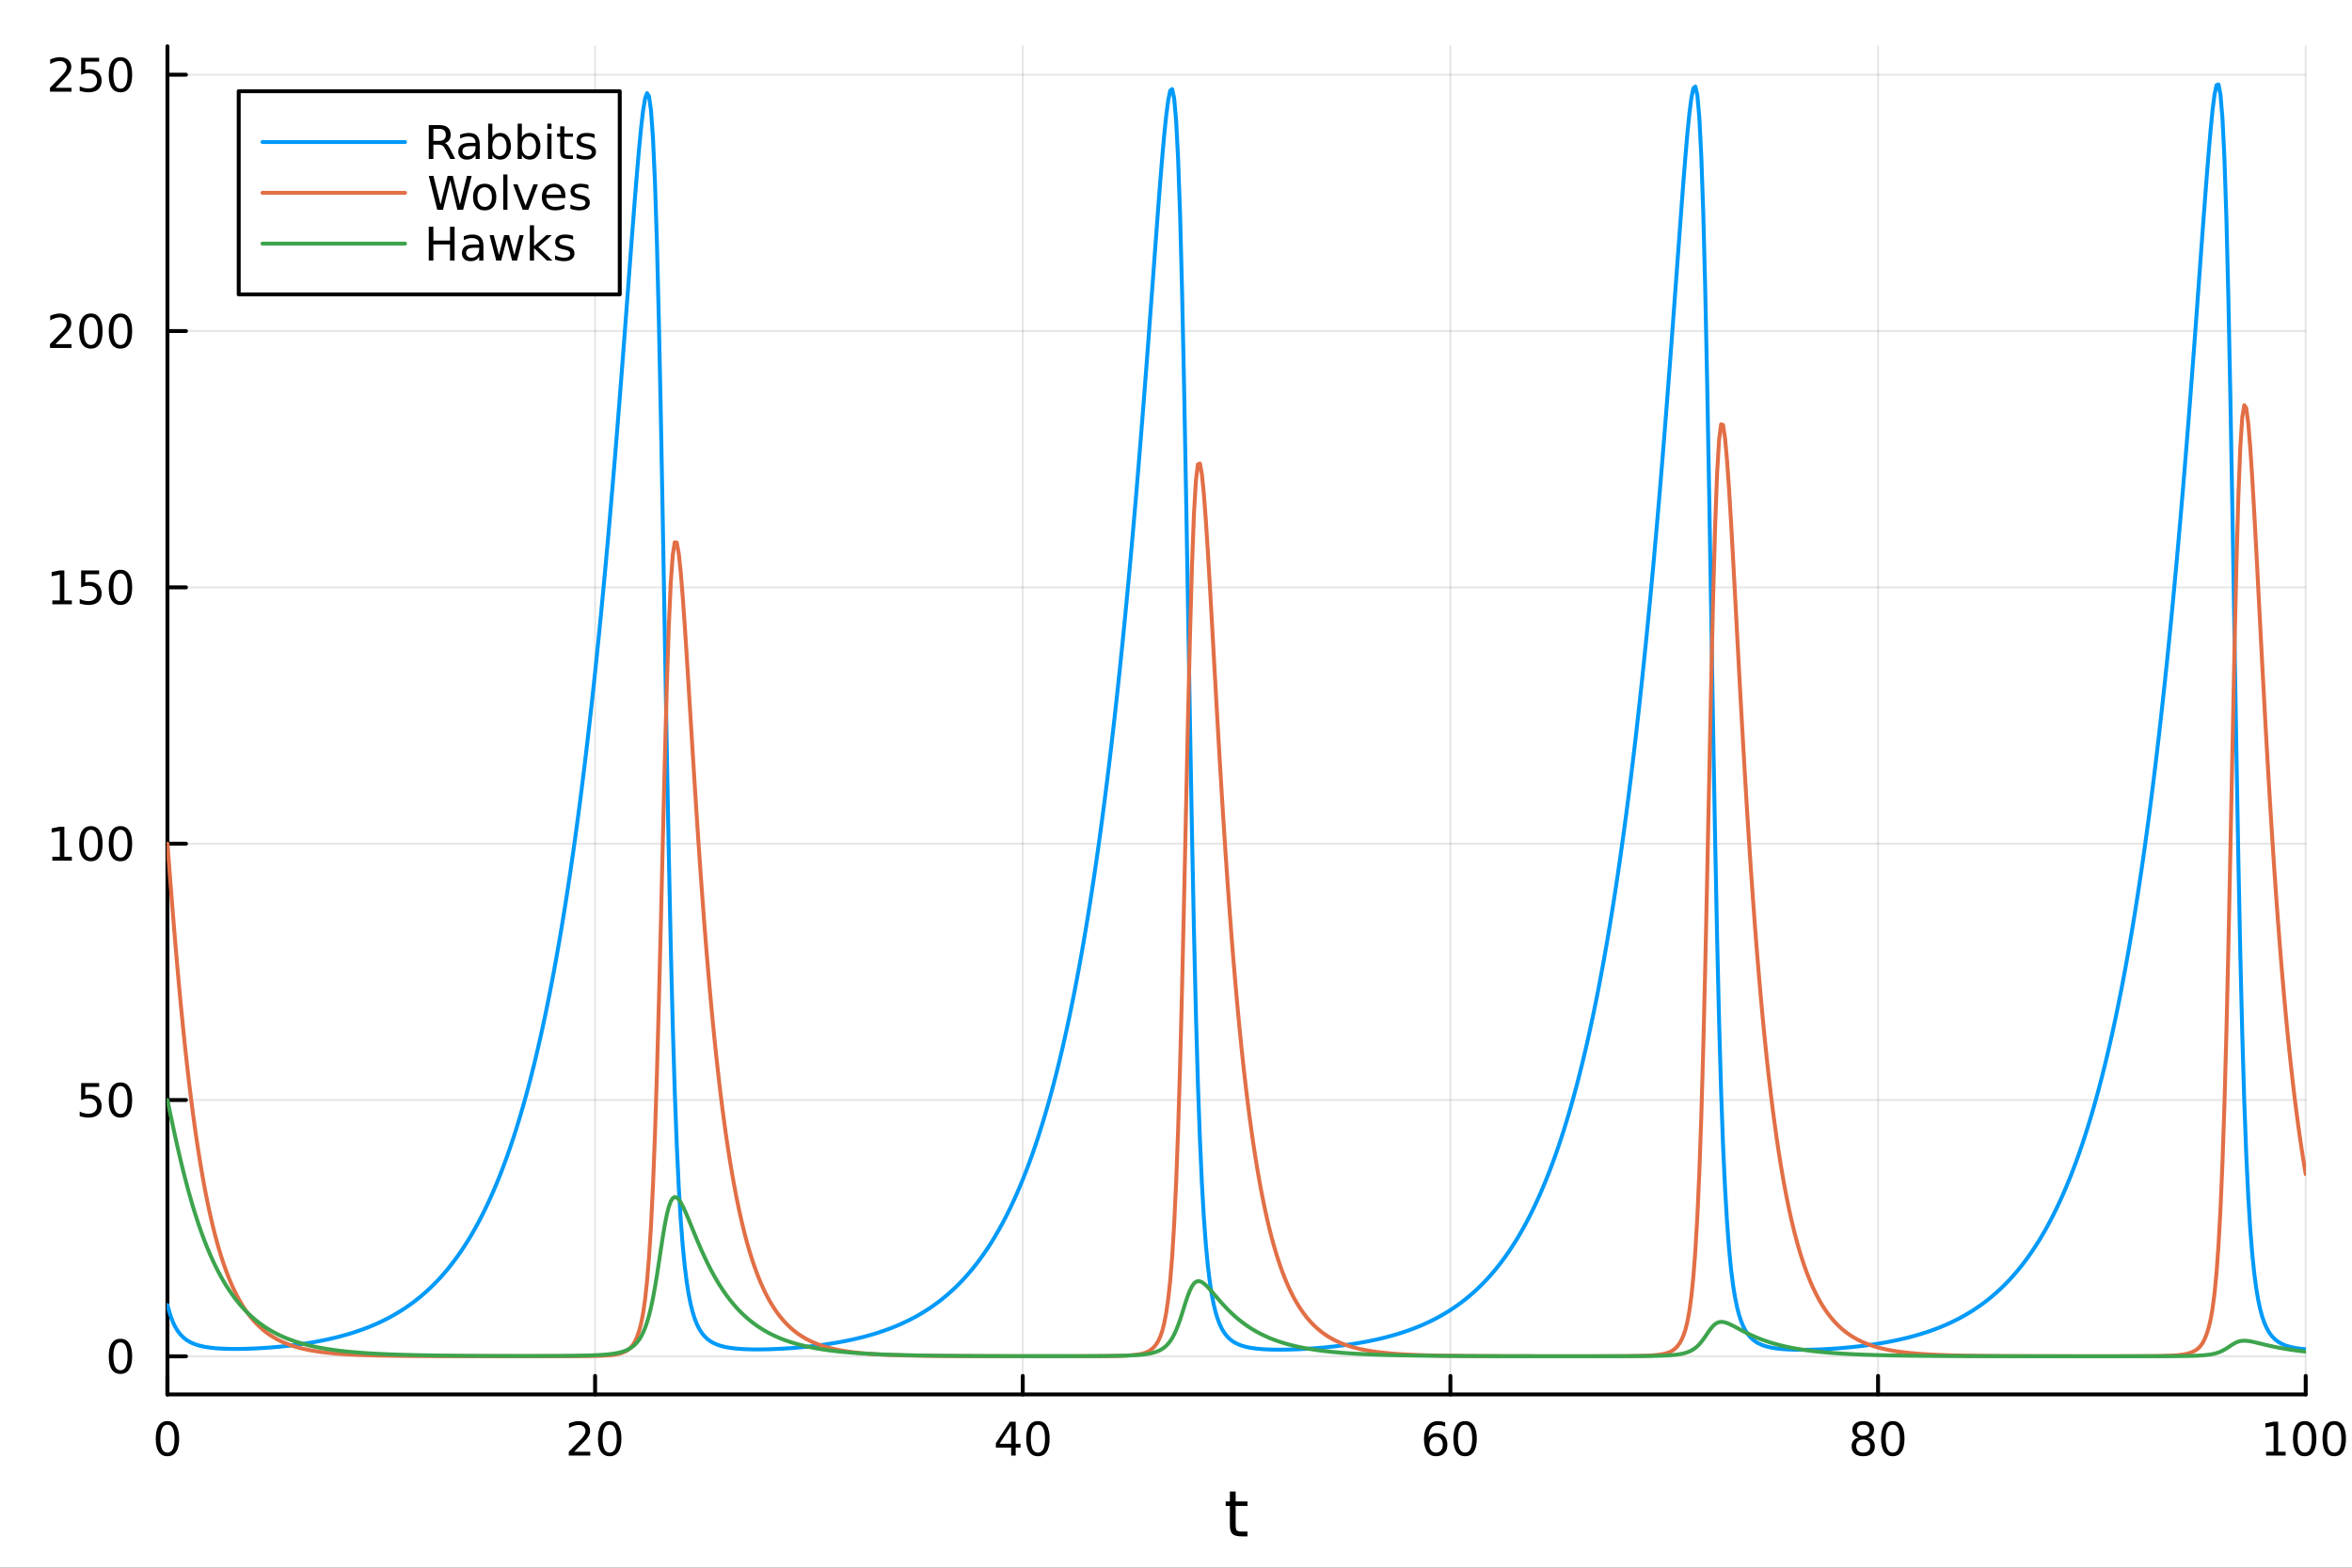<?xml version="1.0" encoding="utf-8"?>
<svg xmlns="http://www.w3.org/2000/svg" xmlns:xlink="http://www.w3.org/1999/xlink" width="600" height="400" viewBox="0 0 2400 1600">
<rect x="0" y="0" width="2400" height="1600" fill="#333333" stroke="none"/>
<defs>
  <clipPath id="clip540">
    <rect x="0" y="0" width="2400" height="1600"/>
  </clipPath>
</defs>
<path clip-path="url(#clip540)" d="M0 1600 L2400 1600 L2400 0 L0 0  Z" fill="#ffffff" fill-rule="evenodd" fill-opacity="1"/>
<defs>
  <clipPath id="clip541">
    <rect x="480" y="0" width="1681" height="1600"/>
  </clipPath>
</defs>
<path clip-path="url(#clip540)" d="M170.857 1423.18 L2352.76 1423.18 L2352.76 47.244 L170.857 47.244  Z" fill="#ffffff" fill-rule="evenodd" fill-opacity="1"/>
<defs>
  <clipPath id="clip542">
    <rect x="170" y="47" width="2183" height="1377"/>
  </clipPath>
</defs>
<polyline clip-path="url(#clip542)" style="stroke:#000000; stroke-linecap:round; stroke-linejoin:round; stroke-width:2; stroke-opacity:0.1; fill:none" points="170.857,1423.18 170.857,47.244 "/>
<polyline clip-path="url(#clip542)" style="stroke:#000000; stroke-linecap:round; stroke-linejoin:round; stroke-width:2; stroke-opacity:0.1; fill:none" points="607.237,1423.18 607.237,47.244 "/>
<polyline clip-path="url(#clip542)" style="stroke:#000000; stroke-linecap:round; stroke-linejoin:round; stroke-width:2; stroke-opacity:0.1; fill:none" points="1043.62,1423.18 1043.62,47.244 "/>
<polyline clip-path="url(#clip542)" style="stroke:#000000; stroke-linecap:round; stroke-linejoin:round; stroke-width:2; stroke-opacity:0.1; fill:none" points="1480,1423.18 1480,47.244 "/>
<polyline clip-path="url(#clip542)" style="stroke:#000000; stroke-linecap:round; stroke-linejoin:round; stroke-width:2; stroke-opacity:0.1; fill:none" points="1916.38,1423.18 1916.38,47.244 "/>
<polyline clip-path="url(#clip542)" style="stroke:#000000; stroke-linecap:round; stroke-linejoin:round; stroke-width:2; stroke-opacity:0.1; fill:none" points="2352.76,1423.18 2352.76,47.244 "/>
<polyline clip-path="url(#clip542)" style="stroke:#000000; stroke-linecap:round; stroke-linejoin:round; stroke-width:2; stroke-opacity:0.1; fill:none" points="170.857,1384.28 2352.76,1384.28 "/>
<polyline clip-path="url(#clip542)" style="stroke:#000000; stroke-linecap:round; stroke-linejoin:round; stroke-width:2; stroke-opacity:0.1; fill:none" points="170.857,1122.67 2352.76,1122.67 "/>
<polyline clip-path="url(#clip542)" style="stroke:#000000; stroke-linecap:round; stroke-linejoin:round; stroke-width:2; stroke-opacity:0.1; fill:none" points="170.857,861.068 2352.76,861.068 "/>
<polyline clip-path="url(#clip542)" style="stroke:#000000; stroke-linecap:round; stroke-linejoin:round; stroke-width:2; stroke-opacity:0.1; fill:none" points="170.857,599.464 2352.76,599.464 "/>
<polyline clip-path="url(#clip542)" style="stroke:#000000; stroke-linecap:round; stroke-linejoin:round; stroke-width:2; stroke-opacity:0.1; fill:none" points="170.857,337.86 2352.76,337.86 "/>
<polyline clip-path="url(#clip542)" style="stroke:#000000; stroke-linecap:round; stroke-linejoin:round; stroke-width:2; stroke-opacity:0.1; fill:none" points="170.857,76.257 2352.76,76.257 "/>
<polyline clip-path="url(#clip540)" style="stroke:#000000; stroke-linecap:round; stroke-linejoin:round; stroke-width:4; stroke-opacity:1; fill:none" points="170.857,1423.18 2352.76,1423.18 "/>
<polyline clip-path="url(#clip540)" style="stroke:#000000; stroke-linecap:round; stroke-linejoin:round; stroke-width:4; stroke-opacity:1; fill:none" points="170.857,1423.18 170.857,1404.28 "/>
<polyline clip-path="url(#clip540)" style="stroke:#000000; stroke-linecap:round; stroke-linejoin:round; stroke-width:4; stroke-opacity:1; fill:none" points="607.237,1423.18 607.237,1404.28 "/>
<polyline clip-path="url(#clip540)" style="stroke:#000000; stroke-linecap:round; stroke-linejoin:round; stroke-width:4; stroke-opacity:1; fill:none" points="1043.62,1423.18 1043.62,1404.28 "/>
<polyline clip-path="url(#clip540)" style="stroke:#000000; stroke-linecap:round; stroke-linejoin:round; stroke-width:4; stroke-opacity:1; fill:none" points="1480,1423.18 1480,1404.28 "/>
<polyline clip-path="url(#clip540)" style="stroke:#000000; stroke-linecap:round; stroke-linejoin:round; stroke-width:4; stroke-opacity:1; fill:none" points="1916.38,1423.18 1916.38,1404.28 "/>
<polyline clip-path="url(#clip540)" style="stroke:#000000; stroke-linecap:round; stroke-linejoin:round; stroke-width:4; stroke-opacity:1; fill:none" points="2352.76,1423.18 2352.76,1404.28 "/>
<path clip-path="url(#clip540)" d="M170.857 1454.1 Q167.246 1454.1 165.418 1457.66 Q163.612 1461.2 163.612 1468.33 Q163.612 1475.44 165.418 1479.01 Q167.246 1482.55 170.857 1482.55 Q174.492 1482.55 176.297 1479.01 Q178.126 1475.44 178.126 1468.33 Q178.126 1461.2 176.297 1457.66 Q174.492 1454.1 170.857 1454.1 M170.857 1450.39 Q176.668 1450.39 179.723 1455 Q182.802 1459.58 182.802 1468.33 Q182.802 1477.06 179.723 1481.67 Q176.668 1486.25 170.857 1486.25 Q165.047 1486.25 161.969 1481.67 Q158.913 1477.06 158.913 1468.33 Q158.913 1459.58 161.969 1455 Q165.047 1450.39 170.857 1450.39 Z" fill="#000000" fill-rule="nonzero" fill-opacity="1" /><path clip-path="url(#clip540)" d="M586.01 1481.64 L602.33 1481.64 L602.33 1485.58 L580.385 1485.58 L580.385 1481.64 Q583.047 1478.89 587.631 1474.26 Q592.237 1469.61 593.418 1468.27 Q595.663 1465.74 596.543 1464.01 Q597.446 1462.25 597.446 1460.56 Q597.446 1457.8 595.501 1456.07 Q593.58 1454.33 590.478 1454.33 Q588.279 1454.33 585.825 1455.09 Q583.395 1455.86 580.617 1457.41 L580.617 1452.69 Q583.441 1451.55 585.895 1450.97 Q588.348 1450.39 590.385 1450.39 Q595.756 1450.39 598.95 1453.08 Q602.145 1455.77 602.145 1460.26 Q602.145 1462.39 601.334 1464.31 Q600.547 1466.2 598.441 1468.8 Q597.862 1469.47 594.76 1472.69 Q591.658 1475.88 586.01 1481.64 Z" fill="#000000" fill-rule="nonzero" fill-opacity="1" /><path clip-path="url(#clip540)" d="M622.144 1454.1 Q618.533 1454.1 616.705 1457.66 Q614.899 1461.2 614.899 1468.33 Q614.899 1475.44 616.705 1479.01 Q618.533 1482.55 622.144 1482.55 Q625.779 1482.55 627.584 1479.01 Q629.413 1475.44 629.413 1468.33 Q629.413 1461.2 627.584 1457.66 Q625.779 1454.1 622.144 1454.1 M622.144 1450.39 Q627.955 1450.39 631.01 1455 Q634.089 1459.58 634.089 1468.33 Q634.089 1477.06 631.01 1481.67 Q627.955 1486.25 622.144 1486.25 Q616.334 1486.25 613.256 1481.67 Q610.2 1477.06 610.2 1468.33 Q610.2 1459.58 613.256 1455 Q616.334 1450.39 622.144 1450.39 Z" fill="#000000" fill-rule="nonzero" fill-opacity="1" /><path clip-path="url(#clip540)" d="M1031.79 1455.09 L1019.98 1473.54 L1031.79 1473.54 L1031.79 1455.09 M1030.56 1451.02 L1036.44 1451.02 L1036.44 1473.54 L1041.37 1473.54 L1041.37 1477.43 L1036.44 1477.43 L1036.44 1485.58 L1031.79 1485.58 L1031.79 1477.43 L1016.19 1477.43 L1016.19 1472.92 L1030.56 1451.02 Z" fill="#000000" fill-rule="nonzero" fill-opacity="1" /><path clip-path="url(#clip540)" d="M1059.1 1454.1 Q1055.49 1454.1 1053.66 1457.66 Q1051.86 1461.2 1051.86 1468.33 Q1051.86 1475.44 1053.66 1479.01 Q1055.49 1482.55 1059.1 1482.55 Q1062.74 1482.55 1064.54 1479.01 Q1066.37 1475.44 1066.37 1468.33 Q1066.37 1461.2 1064.54 1457.66 Q1062.74 1454.1 1059.1 1454.1 M1059.1 1450.39 Q1064.91 1450.39 1067.97 1455 Q1071.05 1459.58 1071.05 1468.33 Q1071.05 1477.06 1067.97 1481.67 Q1064.91 1486.25 1059.1 1486.25 Q1053.29 1486.25 1050.21 1481.67 Q1047.16 1477.06 1047.16 1468.33 Q1047.16 1459.58 1050.21 1455 Q1053.29 1450.39 1059.1 1450.39 Z" fill="#000000" fill-rule="nonzero" fill-opacity="1" /><path clip-path="url(#clip540)" d="M1465.4 1466.44 Q1462.25 1466.44 1460.4 1468.59 Q1458.57 1470.74 1458.57 1474.49 Q1458.57 1478.22 1460.4 1480.39 Q1462.25 1482.55 1465.4 1482.55 Q1468.55 1482.55 1470.38 1480.39 Q1472.23 1478.22 1472.23 1474.49 Q1472.23 1470.74 1470.38 1468.59 Q1468.55 1466.44 1465.4 1466.44 M1474.68 1451.78 L1474.68 1456.04 Q1472.92 1455.21 1471.12 1454.77 Q1469.34 1454.33 1467.58 1454.33 Q1462.95 1454.33 1460.49 1457.45 Q1458.06 1460.58 1457.72 1466.9 Q1459.08 1464.89 1461.14 1463.82 Q1463.2 1462.73 1465.68 1462.73 Q1470.89 1462.73 1473.9 1465.9 Q1476.93 1469.05 1476.93 1474.49 Q1476.93 1479.82 1473.78 1483.03 Q1470.63 1486.25 1465.4 1486.25 Q1459.41 1486.25 1456.24 1481.67 Q1453.06 1477.06 1453.06 1468.33 Q1453.06 1460.14 1456.95 1455.28 Q1460.84 1450.39 1467.39 1450.39 Q1469.15 1450.39 1470.93 1450.74 Q1472.74 1451.09 1474.68 1451.78 Z" fill="#000000" fill-rule="nonzero" fill-opacity="1" /><path clip-path="url(#clip540)" d="M1494.98 1454.1 Q1491.37 1454.1 1489.55 1457.66 Q1487.74 1461.2 1487.74 1468.33 Q1487.74 1475.44 1489.55 1479.01 Q1491.37 1482.55 1494.98 1482.55 Q1498.62 1482.55 1500.42 1479.01 Q1502.25 1475.44 1502.25 1468.33 Q1502.25 1461.2 1500.42 1457.66 Q1498.62 1454.1 1494.98 1454.1 M1494.98 1450.39 Q1500.8 1450.39 1503.85 1455 Q1506.93 1459.58 1506.93 1468.33 Q1506.93 1477.06 1503.85 1481.67 Q1500.8 1486.25 1494.98 1486.25 Q1489.17 1486.25 1486.1 1481.67 Q1483.04 1477.06 1483.04 1468.33 Q1483.04 1459.58 1486.1 1455 Q1489.17 1450.39 1494.98 1450.39 Z" fill="#000000" fill-rule="nonzero" fill-opacity="1" /><path clip-path="url(#clip540)" d="M1901.25 1469.17 Q1897.92 1469.17 1895.99 1470.95 Q1894.1 1472.73 1894.1 1475.86 Q1894.1 1478.98 1895.99 1480.77 Q1897.92 1482.55 1901.25 1482.55 Q1904.58 1482.55 1906.5 1480.77 Q1908.42 1478.96 1908.42 1475.86 Q1908.42 1472.73 1906.5 1470.95 Q1904.61 1469.17 1901.25 1469.17 M1896.57 1467.18 Q1893.56 1466.44 1891.87 1464.38 Q1890.21 1462.32 1890.21 1459.35 Q1890.21 1455.21 1893.15 1452.8 Q1896.11 1450.39 1901.25 1450.39 Q1906.41 1450.39 1909.35 1452.8 Q1912.29 1455.21 1912.29 1459.35 Q1912.29 1462.32 1910.6 1464.38 Q1908.93 1466.44 1905.95 1467.18 Q1909.33 1467.96 1911.2 1470.26 Q1913.1 1472.55 1913.1 1475.86 Q1913.1 1480.88 1910.02 1483.57 Q1906.97 1486.25 1901.25 1486.25 Q1895.53 1486.25 1892.45 1483.57 Q1889.4 1480.88 1889.4 1475.86 Q1889.4 1472.55 1891.3 1470.26 Q1893.19 1467.96 1896.57 1467.18 M1894.86 1459.79 Q1894.86 1462.48 1896.53 1463.98 Q1898.22 1465.49 1901.25 1465.49 Q1904.26 1465.49 1905.95 1463.98 Q1907.66 1462.48 1907.66 1459.79 Q1907.66 1457.11 1905.95 1455.6 Q1904.26 1454.1 1901.25 1454.1 Q1898.22 1454.1 1896.53 1455.6 Q1894.86 1457.11 1894.86 1459.79 Z" fill="#000000" fill-rule="nonzero" fill-opacity="1" /><path clip-path="url(#clip540)" d="M1931.41 1454.1 Q1927.8 1454.1 1925.97 1457.66 Q1924.17 1461.2 1924.17 1468.33 Q1924.17 1475.44 1925.97 1479.01 Q1927.8 1482.55 1931.41 1482.55 Q1935.05 1482.55 1936.85 1479.01 Q1938.68 1475.44 1938.68 1468.33 Q1938.68 1461.2 1936.85 1457.66 Q1935.05 1454.1 1931.41 1454.1 M1931.41 1450.39 Q1937.22 1450.39 1940.28 1455 Q1943.36 1459.58 1943.36 1468.33 Q1943.36 1477.06 1940.28 1481.67 Q1937.22 1486.25 1931.41 1486.25 Q1925.6 1486.25 1922.52 1481.67 Q1919.47 1477.06 1919.47 1468.33 Q1919.47 1459.58 1922.52 1455 Q1925.6 1450.39 1931.41 1450.39 Z" fill="#000000" fill-rule="nonzero" fill-opacity="1" /><path clip-path="url(#clip540)" d="M2312.36 1481.64 L2320 1481.64 L2320 1455.28 L2311.69 1456.95 L2311.69 1452.69 L2319.96 1451.02 L2324.63 1451.02 L2324.63 1481.64 L2332.27 1481.64 L2332.27 1485.58 L2312.36 1485.58 L2312.36 1481.64 Z" fill="#000000" fill-rule="nonzero" fill-opacity="1" /><path clip-path="url(#clip540)" d="M2351.71 1454.1 Q2348.1 1454.1 2346.27 1457.66 Q2344.47 1461.2 2344.47 1468.33 Q2344.47 1475.44 2346.27 1479.01 Q2348.1 1482.55 2351.71 1482.55 Q2355.35 1482.55 2357.15 1479.01 Q2358.98 1475.44 2358.98 1468.33 Q2358.98 1461.2 2357.15 1457.66 Q2355.35 1454.1 2351.71 1454.1 M2351.71 1450.39 Q2357.52 1450.39 2360.58 1455 Q2363.66 1459.58 2363.66 1468.33 Q2363.66 1477.06 2360.58 1481.67 Q2357.52 1486.25 2351.71 1486.25 Q2345.9 1486.25 2342.83 1481.67 Q2339.77 1477.06 2339.77 1468.33 Q2339.77 1459.58 2342.83 1455 Q2345.9 1450.39 2351.71 1450.39 Z" fill="#000000" fill-rule="nonzero" fill-opacity="1" /><path clip-path="url(#clip540)" d="M2381.88 1454.1 Q2378.27 1454.1 2376.44 1457.66 Q2374.63 1461.2 2374.63 1468.33 Q2374.63 1475.44 2376.44 1479.01 Q2378.27 1482.55 2381.88 1482.55 Q2385.51 1482.55 2387.32 1479.01 Q2389.14 1475.44 2389.14 1468.33 Q2389.14 1461.2 2387.32 1457.66 Q2385.51 1454.1 2381.88 1454.1 M2381.88 1450.39 Q2387.69 1450.39 2390.74 1455 Q2393.82 1459.58 2393.82 1468.33 Q2393.82 1477.06 2390.74 1481.67 Q2387.69 1486.25 2381.88 1486.25 Q2376.07 1486.25 2372.99 1481.67 Q2369.93 1477.06 2369.93 1468.33 Q2369.93 1459.58 2372.99 1455 Q2376.07 1450.39 2381.88 1450.39 Z" fill="#000000" fill-rule="nonzero" fill-opacity="1" /><path clip-path="url(#clip540)" d="M1260.87 1522.27 L1260.87 1532.4 L1272.93 1532.4 L1272.93 1536.95 L1260.87 1536.95 L1260.87 1556.3 Q1260.87 1560.66 1262.05 1561.9 Q1263.25 1563.14 1266.92 1563.14 L1272.93 1563.14 L1272.93 1568.04 L1266.92 1568.04 Q1260.14 1568.04 1257.56 1565.53 Q1254.98 1562.98 1254.98 1556.3 L1254.98 1536.95 L1250.68 1536.95 L1250.68 1532.4 L1254.98 1532.4 L1254.98 1522.27 L1260.87 1522.27 Z" fill="#000000" fill-rule="nonzero" fill-opacity="1" /><polyline clip-path="url(#clip540)" style="stroke:#000000; stroke-linecap:round; stroke-linejoin:round; stroke-width:4; stroke-opacity:1; fill:none" points="170.857,1423.18 170.857,47.244 "/>
<polyline clip-path="url(#clip540)" style="stroke:#000000; stroke-linecap:round; stroke-linejoin:round; stroke-width:4; stroke-opacity:1; fill:none" points="170.857,1384.28 189.755,1384.28 "/>
<polyline clip-path="url(#clip540)" style="stroke:#000000; stroke-linecap:round; stroke-linejoin:round; stroke-width:4; stroke-opacity:1; fill:none" points="170.857,1122.67 189.755,1122.67 "/>
<polyline clip-path="url(#clip540)" style="stroke:#000000; stroke-linecap:round; stroke-linejoin:round; stroke-width:4; stroke-opacity:1; fill:none" points="170.857,861.068 189.755,861.068 "/>
<polyline clip-path="url(#clip540)" style="stroke:#000000; stroke-linecap:round; stroke-linejoin:round; stroke-width:4; stroke-opacity:1; fill:none" points="170.857,599.464 189.755,599.464 "/>
<polyline clip-path="url(#clip540)" style="stroke:#000000; stroke-linecap:round; stroke-linejoin:round; stroke-width:4; stroke-opacity:1; fill:none" points="170.857,337.86 189.755,337.86 "/>
<polyline clip-path="url(#clip540)" style="stroke:#000000; stroke-linecap:round; stroke-linejoin:round; stroke-width:4; stroke-opacity:1; fill:none" points="170.857,76.257 189.755,76.257 "/>
<path clip-path="url(#clip540)" d="M122.913 1370.07 Q119.302 1370.07 117.473 1373.64 Q115.668 1377.18 115.668 1384.31 Q115.668 1391.42 117.473 1394.98 Q119.302 1398.52 122.913 1398.52 Q126.547 1398.52 128.353 1394.98 Q130.182 1391.42 130.182 1384.31 Q130.182 1377.18 128.353 1373.64 Q126.547 1370.07 122.913 1370.07 M122.913 1366.37 Q128.723 1366.37 131.779 1370.98 Q134.857 1375.56 134.857 1384.31 Q134.857 1393.04 131.779 1397.64 Q128.723 1402.23 122.913 1402.23 Q117.103 1402.23 114.024 1397.64 Q110.969 1393.04 110.969 1384.31 Q110.969 1375.56 114.024 1370.98 Q117.103 1366.37 122.913 1366.37 Z" fill="#000000" fill-rule="nonzero" fill-opacity="1" /><path clip-path="url(#clip540)" d="M82.797 1105.39 L101.154 1105.39 L101.154 1109.33 L87.08 1109.33 L87.08 1117.8 Q88.098 1117.45 89.117 1117.29 Q90.135 1117.1 91.154 1117.1 Q96.941 1117.1 100.321 1120.28 Q103.7 1123.45 103.7 1128.86 Q103.7 1134.44 100.228 1137.54 Q96.756 1140.62 90.436 1140.62 Q88.26 1140.62 85.992 1140.25 Q83.747 1139.88 81.339 1139.14 L81.339 1134.44 Q83.422 1135.58 85.645 1136.13 Q87.867 1136.69 90.344 1136.69 Q94.348 1136.69 96.686 1134.58 Q99.024 1132.47 99.024 1128.86 Q99.024 1125.25 96.686 1123.15 Q94.348 1121.04 90.344 1121.04 Q88.469 1121.04 86.594 1121.46 Q84.742 1121.87 82.797 1122.75 L82.797 1105.39 Z" fill="#000000" fill-rule="nonzero" fill-opacity="1" /><path clip-path="url(#clip540)" d="M122.913 1108.47 Q119.302 1108.47 117.473 1112.04 Q115.668 1115.58 115.668 1122.71 Q115.668 1129.81 117.473 1133.38 Q119.302 1136.92 122.913 1136.92 Q126.547 1136.92 128.353 1133.38 Q130.182 1129.81 130.182 1122.71 Q130.182 1115.58 128.353 1112.04 Q126.547 1108.47 122.913 1108.47 M122.913 1104.77 Q128.723 1104.77 131.779 1109.37 Q134.857 1113.96 134.857 1122.71 Q134.857 1131.43 131.779 1136.04 Q128.723 1140.62 122.913 1140.62 Q117.103 1140.62 114.024 1136.04 Q110.969 1131.43 110.969 1122.71 Q110.969 1113.96 114.024 1109.37 Q117.103 1104.77 122.913 1104.77 Z" fill="#000000" fill-rule="nonzero" fill-opacity="1" /><path clip-path="url(#clip540)" d="M53.4 874.413 L61.038 874.413 L61.038 848.047 L52.728 849.714 L52.728 845.455 L60.992 843.788 L65.668 843.788 L65.668 874.413 L73.307 874.413 L73.307 878.348 L53.4 878.348 L53.4 874.413 Z" fill="#000000" fill-rule="nonzero" fill-opacity="1" /><path clip-path="url(#clip540)" d="M92.751 846.867 Q89.14 846.867 87.311 850.431 Q85.506 853.973 85.506 861.103 Q85.506 868.209 87.311 871.774 Q89.14 875.316 92.751 875.316 Q96.385 875.316 98.191 871.774 Q100.02 868.209 100.02 861.103 Q100.02 853.973 98.191 850.431 Q96.385 846.867 92.751 846.867 M92.751 843.163 Q98.561 843.163 101.617 847.769 Q104.696 852.353 104.696 861.103 Q104.696 869.83 101.617 874.436 Q98.561 879.019 92.751 879.019 Q86.941 879.019 83.862 874.436 Q80.807 869.83 80.807 861.103 Q80.807 852.353 83.862 847.769 Q86.941 843.163 92.751 843.163 Z" fill="#000000" fill-rule="nonzero" fill-opacity="1" /><path clip-path="url(#clip540)" d="M122.913 846.867 Q119.302 846.867 117.473 850.431 Q115.668 853.973 115.668 861.103 Q115.668 868.209 117.473 871.774 Q119.302 875.316 122.913 875.316 Q126.547 875.316 128.353 871.774 Q130.182 868.209 130.182 861.103 Q130.182 853.973 128.353 850.431 Q126.547 846.867 122.913 846.867 M122.913 843.163 Q128.723 843.163 131.779 847.769 Q134.857 852.353 134.857 861.103 Q134.857 869.83 131.779 874.436 Q128.723 879.019 122.913 879.019 Q117.103 879.019 114.024 874.436 Q110.969 869.83 110.969 861.103 Q110.969 852.353 114.024 847.769 Q117.103 843.163 122.913 843.163 Z" fill="#000000" fill-rule="nonzero" fill-opacity="1" /><path clip-path="url(#clip540)" d="M53.4 612.809 L61.038 612.809 L61.038 586.443 L52.728 588.11 L52.728 583.851 L60.992 582.184 L65.668 582.184 L65.668 612.809 L73.307 612.809 L73.307 616.744 L53.4 616.744 L53.4 612.809 Z" fill="#000000" fill-rule="nonzero" fill-opacity="1" /><path clip-path="url(#clip540)" d="M82.797 582.184 L101.154 582.184 L101.154 586.119 L87.08 586.119 L87.08 594.592 Q88.098 594.244 89.117 594.082 Q90.135 593.897 91.154 593.897 Q96.941 593.897 100.321 597.068 Q103.7 600.24 103.7 605.656 Q103.7 611.235 100.228 614.337 Q96.756 617.415 90.436 617.415 Q88.26 617.415 85.992 617.045 Q83.747 616.675 81.339 615.934 L81.339 611.235 Q83.422 612.369 85.645 612.925 Q87.867 613.48 90.344 613.48 Q94.348 613.48 96.686 611.374 Q99.024 609.267 99.024 605.656 Q99.024 602.045 96.686 599.939 Q94.348 597.832 90.344 597.832 Q88.469 597.832 86.594 598.249 Q84.742 598.666 82.797 599.545 L82.797 582.184 Z" fill="#000000" fill-rule="nonzero" fill-opacity="1" /><path clip-path="url(#clip540)" d="M122.913 585.263 Q119.302 585.263 117.473 588.828 Q115.668 592.369 115.668 599.499 Q115.668 606.605 117.473 610.17 Q119.302 613.712 122.913 613.712 Q126.547 613.712 128.353 610.17 Q130.182 606.605 130.182 599.499 Q130.182 592.369 128.353 588.828 Q126.547 585.263 122.913 585.263 M122.913 581.559 Q128.723 581.559 131.779 586.166 Q134.857 590.749 134.857 599.499 Q134.857 608.226 131.779 612.832 Q128.723 617.415 122.913 617.415 Q117.103 617.415 114.024 612.832 Q110.969 608.226 110.969 599.499 Q110.969 590.749 114.024 586.166 Q117.103 581.559 122.913 581.559 Z" fill="#000000" fill-rule="nonzero" fill-opacity="1" /><path clip-path="url(#clip540)" d="M56.617 351.205 L72.936 351.205 L72.936 355.14 L50.992 355.14 L50.992 351.205 Q53.654 348.451 58.237 343.821 Q62.844 339.168 64.025 337.826 Q66.27 335.303 67.149 333.566 Q68.052 331.807 68.052 330.117 Q68.052 327.363 66.108 325.627 Q64.186 323.891 61.085 323.891 Q58.886 323.891 56.432 324.654 Q54.001 325.418 51.224 326.969 L51.224 322.247 Q54.048 321.113 56.501 320.534 Q58.955 319.955 60.992 319.955 Q66.362 319.955 69.557 322.641 Q72.751 325.326 72.751 329.816 Q72.751 331.946 71.941 333.867 Q71.154 335.765 69.048 338.358 Q68.469 339.029 65.367 342.247 Q62.265 345.441 56.617 351.205 Z" fill="#000000" fill-rule="nonzero" fill-opacity="1" /><path clip-path="url(#clip540)" d="M92.751 323.659 Q89.14 323.659 87.311 327.224 Q85.506 330.766 85.506 337.895 Q85.506 345.002 87.311 348.566 Q89.14 352.108 92.751 352.108 Q96.385 352.108 98.191 348.566 Q100.02 345.002 100.02 337.895 Q100.02 330.766 98.191 327.224 Q96.385 323.659 92.751 323.659 M92.751 319.955 Q98.561 319.955 101.617 324.562 Q104.696 329.145 104.696 337.895 Q104.696 346.622 101.617 351.228 Q98.561 355.812 92.751 355.812 Q86.941 355.812 83.862 351.228 Q80.807 346.622 80.807 337.895 Q80.807 329.145 83.862 324.562 Q86.941 319.955 92.751 319.955 Z" fill="#000000" fill-rule="nonzero" fill-opacity="1" /><path clip-path="url(#clip540)" d="M122.913 323.659 Q119.302 323.659 117.473 327.224 Q115.668 330.766 115.668 337.895 Q115.668 345.002 117.473 348.566 Q119.302 352.108 122.913 352.108 Q126.547 352.108 128.353 348.566 Q130.182 345.002 130.182 337.895 Q130.182 330.766 128.353 327.224 Q126.547 323.659 122.913 323.659 M122.913 319.955 Q128.723 319.955 131.779 324.562 Q134.857 329.145 134.857 337.895 Q134.857 346.622 131.779 351.228 Q128.723 355.812 122.913 355.812 Q117.103 355.812 114.024 351.228 Q110.969 346.622 110.969 337.895 Q110.969 329.145 114.024 324.562 Q117.103 319.955 122.913 319.955 Z" fill="#000000" fill-rule="nonzero" fill-opacity="1" /><path clip-path="url(#clip540)" d="M56.617 89.601 L72.936 89.601 L72.936 93.537 L50.992 93.537 L50.992 89.601 Q53.654 86.847 58.237 82.217 Q62.844 77.564 64.025 76.222 Q66.27 73.699 67.149 71.963 Q68.052 70.203 68.052 68.514 Q68.052 65.759 66.108 64.023 Q64.186 62.287 61.085 62.287 Q58.886 62.287 56.432 63.051 Q54.001 63.815 51.224 65.365 L51.224 60.643 Q54.048 59.509 56.501 58.93 Q58.955 58.352 60.992 58.352 Q66.362 58.352 69.557 61.037 Q72.751 63.722 72.751 68.213 Q72.751 70.342 71.941 72.263 Q71.154 74.162 69.048 76.754 Q68.469 77.426 65.367 80.643 Q62.265 83.838 56.617 89.601 Z" fill="#000000" fill-rule="nonzero" fill-opacity="1" /><path clip-path="url(#clip540)" d="M82.797 58.977 L101.154 58.977 L101.154 62.912 L87.08 62.912 L87.08 71.384 Q88.098 71.037 89.117 70.875 Q90.135 70.689 91.154 70.689 Q96.941 70.689 100.321 73.861 Q103.7 77.032 103.7 82.449 Q103.7 88.027 100.228 91.129 Q96.756 94.208 90.436 94.208 Q88.26 94.208 85.992 93.838 Q83.747 93.467 81.339 92.726 L81.339 88.027 Q83.422 89.162 85.645 89.717 Q87.867 90.273 90.344 90.273 Q94.348 90.273 96.686 88.166 Q99.024 86.06 99.024 82.449 Q99.024 78.838 96.686 76.731 Q94.348 74.625 90.344 74.625 Q88.469 74.625 86.594 75.041 Q84.742 75.458 82.797 76.338 L82.797 58.977 Z" fill="#000000" fill-rule="nonzero" fill-opacity="1" /><path clip-path="url(#clip540)" d="M122.913 62.055 Q119.302 62.055 117.473 65.62 Q115.668 69.162 115.668 76.291 Q115.668 83.398 117.473 86.963 Q119.302 90.504 122.913 90.504 Q126.547 90.504 128.353 86.963 Q130.182 83.398 130.182 76.291 Q130.182 69.162 128.353 65.62 Q126.547 62.055 122.913 62.055 M122.913 58.352 Q128.723 58.352 131.779 62.958 Q134.857 67.541 134.857 76.291 Q134.857 85.018 131.779 89.625 Q128.723 94.208 122.913 94.208 Q117.103 94.208 114.024 89.625 Q110.969 85.018 110.969 76.291 Q110.969 67.541 114.024 62.958 Q117.103 58.352 122.913 58.352 Z" fill="#000000" fill-rule="nonzero" fill-opacity="1" /><polyline clip-path="url(#clip542)" style="stroke:#009af9; stroke-linecap:round; stroke-linejoin:round; stroke-width:4; stroke-opacity:1; fill:none" points="170.857,1331.95 172.88,1339.38 174.902,1345.42 176.924,1350.36 178.946,1354.43 180.968,1357.79 182.99,1360.6 185.012,1362.95 187.035,1364.94 189.057,1366.61 191.079,1368.05 193.101,1369.27 195.123,1370.32 197.145,1371.23 199.167,1372.01 201.19,1372.69 203.212,1373.28 205.234,1373.79 207.256,1374.24 209.278,1374.63 211.3,1374.97 213.323,1375.27 215.345,1375.53 217.367,1375.76 219.389,1375.95 221.411,1376.12 223.433,1376.26 225.455,1376.38 227.478,1376.48 229.5,1376.56 231.522,1376.63 233.544,1376.68 235.566,1376.71 237.588,1376.73 239.61,1376.74 241.633,1376.74 243.655,1376.72 245.677,1376.7 247.699,1376.66 249.721,1376.62 251.743,1376.56 253.766,1376.5 255.788,1376.42 257.81,1376.34 259.832,1376.25 261.854,1376.15 263.876,1376.05 265.898,1375.93 267.921,1375.81 269.943,1375.68 271.965,1375.54 273.987,1375.4 276.009,1375.25 278.031,1375.08 280.053,1374.91 282.076,1374.74 284.098,1374.55 286.12,1374.36 288.142,1374.16 290.164,1373.95 292.186,1373.73 294.208,1373.5 296.231,1373.27 298.253,1373.03 300.275,1372.77 302.297,1372.51 304.319,1372.24 306.341,1371.96 308.364,1371.67 310.386,1371.37 312.408,1371.06 314.43,1370.74 316.452,1370.41 318.474,1370.07 320.496,1369.71 322.519,1369.35 324.541,1368.98 326.563,1368.59 328.585,1368.19 330.607,1367.78 332.629,1367.36 334.651,1366.92 336.674,1366.47 338.696,1366.01 340.718,1365.53 342.74,1365.04 344.762,1364.53 346.784,1364.01 348.807,1363.47 350.829,1362.92 352.851,1362.35 354.873,1361.76 356.895,1361.16 358.917,1360.53 360.939,1359.89 362.962,1359.24 364.984,1358.56 367.006,1357.86 369.028,1357.14 371.05,1356.41 373.072,1355.65 375.094,1354.87 377.117,1354.06 379.139,1353.23 381.161,1352.38 383.183,1351.51 385.205,1350.61 387.227,1349.68 389.249,1348.73 391.272,1347.75 393.294,1346.74 395.316,1345.7 397.338,1344.64 399.36,1343.54 401.382,1342.41 403.405,1341.25 405.427,1340.06 407.449,1338.83 409.471,1337.57 411.493,1336.27 413.515,1334.94 415.537,1333.56 417.56,1332.15 419.582,1330.7 421.604,1329.21 423.626,1327.67 425.648,1326.09 427.67,1324.47 429.692,1322.8 431.715,1321.08 433.737,1319.32 435.759,1317.5 437.781,1315.64 439.803,1313.72 441.825,1311.74 443.847,1309.71 445.87,1307.63 447.892,1305.48 449.914,1303.28 451.936,1301.01 453.958,1298.67 455.98,1296.28 458.003,1293.81 460.025,1291.27 462.047,1288.67 464.069,1285.99 466.091,1283.23 468.113,1280.4 470.135,1277.48 472.158,1274.48 474.18,1271.4 476.202,1268.24 478.224,1264.98 480.246,1261.63 482.268,1258.19 484.29,1254.65 486.313,1251.01 488.335,1247.26 490.357,1243.41 492.379,1239.46 494.401,1235.39 496.423,1231.21 498.446,1226.91 500.468,1222.49 502.49,1217.94 504.512,1213.26 506.534,1208.46 508.556,1203.52 510.578,1198.44 512.601,1193.22 514.623,1187.84 516.645,1182.32 518.667,1176.65 520.689,1170.81 522.711,1164.81 524.733,1158.64 526.756,1152.3 528.778,1145.78 530.8,1139.07 532.822,1132.18 534.844,1125.09 536.866,1117.8 538.888,1110.31 540.911,1102.61 542.933,1094.69 544.955,1086.55 546.977,1078.18 548.999,1069.58 551.021,1060.73 553.044,1051.64 555.066,1042.29 557.088,1032.68 559.11,1022.8 561.132,1012.64 563.154,1002.2 565.176,991.461 567.199,980.425 569.221,969.081 571.243,957.42 573.265,945.432 575.287,933.11 577.309,920.443 579.331,907.423 581.354,894.039 583.376,880.283 585.398,866.144 587.42,851.612 589.442,836.677 591.464,821.33 593.487,805.558 595.509,789.351 597.531,772.7 599.553,755.592 601.575,738.016 603.597,719.962 605.619,701.423 607.642,682.384 609.664,662.833 611.686,642.758 613.708,622.149 615.73,600.999 617.752,579.304 619.774,557.061 621.797,534.27 623.819,510.933 625.841,487.053 627.863,462.638 629.885,437.696 631.907,412.277 633.929,386.404 635.952,360.084 637.974,333.373 639.996,306.386 642.018,279.286 644.04,252.296 646.062,225.688 648.085,199.791 650.107,174.985 652.129,151.687 654.151,130.68 656.173,113.196 658.195,100.737 660.217,95.076 662.24,98.253 664.262,112.581 666.284,140.637 668.306,185.154 670.328,248.016 672.35,329.27 674.372,426.822 676.395,536.425 678.417,651.999 680.439,766.185 682.461,872.558 684.483,966.952 686.505,1047.47 688.527,1114.07 690.55,1168 692.572,1210.87 694.594,1244.49 696.616,1270.83 698.638,1291.54 700.66,1307.8 702.683,1320.61 704.705,1330.77 706.727,1338.88 708.749,1345.38 710.771,1350.64 712.793,1354.92 714.815,1358.44 716.838,1361.34 718.86,1363.74 720.882,1365.75 722.904,1367.45 724.926,1368.88 726.948,1370.1 728.97,1371.13 730.993,1372.02 733.015,1372.79 735.037,1373.45 737.059,1374.02 739.081,1374.51 741.103,1374.94 743.126,1375.31 745.148,1375.64 747.17,1375.92 749.192,1376.16 751.214,1376.37 753.236,1376.55 755.258,1376.7 757.281,1376.83 759.303,1376.94 761.325,1377.03 763.347,1377.1 765.369,1377.16 767.391,1377.2 769.413,1377.22 771.436,1377.24 773.458,1377.24 775.48,1377.23 777.502,1377.21 779.524,1377.18 781.546,1377.14 783.568,1377.09 785.591,1377.03 787.613,1376.96 789.635,1376.88 791.657,1376.8 793.679,1376.7 795.701,1376.6 797.724,1376.5 799.746,1376.38 801.768,1376.26 803.79,1376.12 805.812,1375.99 807.834,1375.84 809.856,1375.68 811.879,1375.52 813.901,1375.35 815.923,1375.18 817.945,1374.99 819.967,1374.8 821.989,1374.6 824.011,1374.39 826.034,1374.17 828.056,1373.95 830.078,1373.71 832.1,1373.47 834.122,1373.22 836.144,1372.96 838.167,1372.69 840.189,1372.42 842.211,1372.13 844.233,1371.83 846.255,1371.53 848.277,1371.21 850.299,1370.88 852.322,1370.55 854.344,1370.2 856.366,1369.84 858.388,1369.47 860.41,1369.09 862.432,1368.69 864.454,1368.29 866.477,1367.87 868.499,1367.44 870.521,1367 872.543,1366.54 874.565,1366.07 876.587,1365.58 878.609,1365.08 880.632,1364.57 882.654,1364.04 884.676,1363.5 886.698,1362.94 888.72,1362.36 890.742,1361.76 892.765,1361.15 894.787,1360.52 896.809,1359.88 898.831,1359.21 900.853,1358.52 902.875,1357.82 904.897,1357.09 906.92,1356.34 908.942,1355.58 910.964,1354.79 912.986,1353.97 915.008,1353.14 917.03,1352.27 919.052,1351.39 921.075,1350.48 923.097,1349.54 925.119,1348.58 927.141,1347.59 929.163,1346.57 931.185,1345.52 933.207,1344.44 935.23,1343.34 937.252,1342.19 939.274,1341.02 941.296,1339.82 943.318,1338.58 945.34,1337.3 947.363,1335.99 949.385,1334.64 951.407,1333.25 953.429,1331.83 955.451,1330.36 957.473,1328.85 959.495,1327.3 961.518,1325.71 963.54,1324.07 965.562,1322.38 967.584,1320.65 969.606,1318.86 971.628,1317.03 973.65,1315.15 975.673,1313.21 977.695,1311.21 979.717,1309.16 981.739,1307.06 983.761,1304.89 985.783,1302.66 987.806,1300.37 989.828,1298.02 991.85,1295.59 993.872,1293.1 995.894,1290.54 997.916,1287.91 999.938,1285.2 1001.96,1282.42 1003.98,1279.55 1006,1276.61 1008.03,1273.59 1010.05,1270.47 1012.07,1267.28 1014.09,1263.99 1016.12,1260.6 1018.14,1257.13 1020.16,1253.55 1022.18,1249.88 1024.2,1246.1 1026.23,1242.21 1028.25,1238.21 1030.27,1234.1 1032.29,1229.88 1034.31,1225.54 1036.34,1221.07 1038.36,1216.48 1040.38,1211.76 1042.4,1206.9 1044.43,1201.91 1046.45,1196.78 1048.47,1191.51 1050.49,1186.08 1052.51,1180.5 1054.54,1174.77 1056.56,1168.87 1058.58,1162.81 1060.6,1156.58 1062.63,1150.17 1064.65,1143.58 1066.67,1136.81 1068.69,1129.85 1070.71,1122.69 1072.74,1115.32 1074.76,1107.76 1076.78,1099.97 1078.8,1091.97 1080.82,1083.75 1082.85,1075.29 1084.87,1066.6 1086.89,1057.66 1088.91,1048.47 1090.94,1039.02 1092.96,1029.31 1094.98,1019.32 1097,1009.05 1099.02,998.498 1101.05,987.646 1103.07,976.489 1105.09,965.02 1107.11,953.228 1109.13,941.106 1111.16,928.644 1113.18,915.833 1115.2,902.664 1117.22,889.127 1119.25,875.213 1121.27,860.911 1123.29,846.211 1125.31,831.101 1127.33,815.57 1129.36,799.608 1131.38,783.202 1133.4,766.343 1135.42,749.018 1137.44,731.216 1139.47,712.927 1141.49,694.14 1143.51,674.843 1145.53,655.024 1147.56,634.674 1149.58,613.782 1151.6,592.346 1153.62,570.353 1155.64,547.788 1157.67,524.646 1159.69,500.926 1161.71,476.637 1163.73,451.794 1165.75,426.42 1167.78,400.543 1169.8,374.202 1171.82,347.439 1173.84,320.352 1175.87,293.053 1177.89,265.602 1179.91,238.19 1181.93,211.145 1183.95,184.93 1185.98,160.146 1188,137.53 1190.02,117.956 1192.04,102.385 1194.06,92.525 1196.09,90.962 1198.11,100.292 1200.13,123.097 1202.15,161.938 1204.18,219.379 1206.2,297.145 1208.22,392.956 1210.24,502.514 1212.26,620.096 1214.29,738.55 1216.31,850.251 1218.33,950.284 1220.35,1035.86 1222.37,1106.2 1224.4,1162.59 1226.42,1207.57 1228.44,1242.87 1230.46,1270.34 1232.49,1291.66 1234.51,1308.31 1236.53,1321.37 1238.55,1331.65 1240.57,1339.82 1242.6,1346.34 1244.62,1351.58 1246.64,1355.83 1248.66,1359.3 1250.68,1362.15 1252.71,1364.52 1254.73,1366.49 1256.75,1368.13 1258.77,1369.52 1260.8,1370.7 1262.82,1371.7 1264.84,1372.56 1266.86,1373.3 1268.88,1373.93 1270.91,1374.48 1272.93,1374.95 1274.95,1375.36 1276.97,1375.71 1278.99,1376.02 1281.02,1376.28 1283.04,1376.51 1285.06,1376.71 1287.08,1376.88 1289.11,1377.02 1291.13,1377.14 1293.15,1377.24 1295.17,1377.32 1297.19,1377.38 1299.22,1377.43 1301.24,1377.46 1303.26,1377.48 1305.28,1377.49 1307.31,1377.48 1309.33,1377.47 1311.35,1377.44 1313.37,1377.41 1315.39,1377.36 1317.42,1377.31 1319.44,1377.25 1321.46,1377.18 1323.48,1377.1 1325.5,1377.01 1327.53,1376.91 1329.55,1376.81 1331.57,1376.7 1333.59,1376.58 1335.62,1376.45 1337.64,1376.32 1339.66,1376.18 1341.68,1376.03 1343.7,1375.88 1345.73,1375.71 1347.75,1375.54 1349.77,1375.36 1351.79,1375.18 1353.81,1374.98 1355.84,1374.78 1357.86,1374.57 1359.88,1374.35 1361.9,1374.13 1363.93,1373.89 1365.95,1373.65 1367.97,1373.4 1369.99,1373.14 1372.01,1372.87 1374.04,1372.59 1376.06,1372.3 1378.08,1372.01 1380.1,1371.7 1382.12,1371.38 1384.15,1371.06 1386.17,1370.72 1388.19,1370.37 1390.21,1370.01 1392.24,1369.64 1394.26,1369.26 1396.28,1368.87 1398.3,1368.46 1400.32,1368.05 1402.35,1367.61 1404.37,1367.17 1406.39,1366.72 1408.41,1366.25 1410.43,1365.76 1412.46,1365.26 1414.48,1364.75 1416.5,1364.22 1418.52,1363.68 1420.55,1363.12 1422.57,1362.54 1424.59,1361.95 1426.61,1361.34 1428.63,1360.71 1430.66,1360.06 1432.68,1359.4 1434.7,1358.71 1436.72,1358.01 1438.74,1357.29 1440.77,1356.54 1442.79,1355.77 1444.81,1354.99 1446.83,1354.18 1448.86,1353.34 1450.88,1352.48 1452.9,1351.6 1454.92,1350.69 1456.94,1349.76 1458.97,1348.8 1460.99,1347.81 1463.01,1346.79 1465.03,1345.75 1467.05,1344.67 1469.08,1343.57 1471.1,1342.43 1473.12,1341.26 1475.14,1340.06 1477.17,1338.82 1479.19,1337.55 1481.21,1336.25 1483.23,1334.9 1485.25,1333.52 1487.28,1332.1 1489.3,1330.64 1491.32,1329.13 1493.34,1327.59 1495.36,1326 1497.39,1324.36 1499.41,1322.68 1501.43,1320.95 1503.45,1319.18 1505.48,1317.35 1507.5,1315.47 1509.52,1313.54 1511.54,1311.55 1513.56,1309.51 1515.59,1307.41 1517.61,1305.25 1519.63,1303.03 1521.65,1300.74 1523.67,1298.4 1525.7,1295.98 1527.72,1293.5 1529.74,1290.95 1531.76,1288.32 1533.79,1285.62 1535.81,1282.85 1537.83,1280 1539.85,1277.06 1541.87,1274.05 1543.9,1270.95 1545.92,1267.76 1547.94,1264.48 1549.96,1261.11 1551.99,1257.64 1554.01,1254.08 1556.03,1250.41 1558.05,1246.65 1560.07,1242.77 1562.1,1238.79 1564.12,1234.7 1566.14,1230.49 1568.16,1226.16 1570.18,1221.7 1572.21,1217.13 1574.23,1212.42 1576.25,1207.58 1578.27,1202.61 1580.3,1197.49 1582.32,1192.24 1584.34,1186.83 1586.36,1181.27 1588.38,1175.55 1590.41,1169.68 1592.43,1163.63 1594.45,1157.42 1596.47,1151.03 1598.49,1144.47 1600.52,1137.71 1602.54,1130.77 1604.56,1123.63 1606.58,1116.29 1608.61,1108.75 1610.63,1100.99 1612.65,1093.01 1614.67,1084.81 1616.69,1076.38 1618.72,1067.71 1620.74,1058.8 1622.76,1049.63 1624.78,1040.21 1626.8,1030.53 1628.83,1020.57 1630.85,1010.33 1632.87,999.807 1634.89,988.986 1636.92,977.86 1638.94,966.422 1640.96,954.662 1642.98,942.572 1645,930.143 1647.03,917.365 1649.05,904.229 1651.07,890.725 1653.09,876.842 1655.11,862.572 1657.14,847.904 1659.16,832.826 1661.18,817.329 1663.2,801.401 1665.23,785.029 1667.25,768.202 1669.27,750.908 1671.29,733.136 1673.31,714.873 1675.34,696.109 1677.36,676.833 1679.38,657.034 1681.4,636.701 1683.42,615.822 1685.45,594.389 1687.47,572.391 1689.49,549.833 1691.51,526.699 1693.54,502.975 1695.56,478.66 1697.58,453.765 1699.6,428.312 1701.62,402.332 1703.65,375.872 1705.67,348.987 1707.69,321.745 1709.71,294.232 1711.73,266.685 1713.76,239.164 1715.78,211.836 1717.8,185.094 1719.82,159.566 1721.85,136.11 1723.87,115.817 1725.89,100.006 1727.91,90.232 1729.93,88.283 1731.96,96.845 1733.98,119.423 1736,158.875 1738.02,217.295 1740.04,296.053 1742.07,394.037 1744.09,506 1746.11,625.591 1748.13,745.644 1750.16,858.324 1752.18,958.293 1754.2,1043.64 1756.22,1113.83 1758.24,1169.61 1760.27,1213.04 1762.29,1247.27 1764.31,1274.12 1766.33,1294.94 1768.35,1311.1 1770.38,1323.71 1772.4,1333.64 1774.42,1341.51 1776.44,1347.79 1778.47,1352.83 1780.49,1356.92 1782.51,1360.25 1784.53,1362.99 1786.55,1365.25 1788.58,1367.14 1790.6,1368.72 1792.62,1370.05 1794.64,1371.18 1796.67,1372.14 1798.69,1372.96 1800.71,1373.66 1802.73,1374.26 1804.75,1374.78 1806.78,1375.23 1808.8,1375.62 1810.82,1375.96 1812.84,1376.25 1814.86,1376.5 1816.89,1376.72 1818.91,1376.9 1820.93,1377.06 1822.95,1377.19 1824.98,1377.31 1827,1377.4 1829.02,1377.47 1831.04,1377.53 1833.06,1377.57 1835.09,1377.6 1837.11,1377.61 1839.13,1377.61 1841.15,1377.61 1843.17,1377.59 1845.2,1377.56 1847.22,1377.52 1849.24,1377.47 1851.26,1377.41 1853.29,1377.35 1855.31,1377.27 1857.33,1377.19 1859.35,1377.1 1861.37,1377 1863.4,1376.9 1865.42,1376.78 1867.44,1376.66 1869.46,1376.53 1871.48,1376.4 1873.51,1376.26 1875.53,1376.11 1877.55,1375.95 1879.57,1375.78 1881.6,1375.61 1883.62,1375.43 1885.64,1375.24 1887.66,1375.05 1889.68,1374.84 1891.71,1374.63 1893.73,1374.41 1895.75,1374.18 1897.77,1373.95 1899.79,1373.7 1901.82,1373.45 1903.84,1373.19 1905.86,1372.92 1907.88,1372.64 1909.91,1372.35 1911.93,1372.05 1913.95,1371.74 1915.97,1371.43 1917.99,1371.1 1920.02,1370.76 1922.04,1370.41 1924.06,1370.05 1926.08,1369.68 1928.1,1369.29 1930.13,1368.9 1932.15,1368.49 1934.17,1368.07 1936.19,1367.64 1938.22,1367.2 1940.24,1366.74 1942.26,1366.27 1944.28,1365.78 1946.3,1365.28 1948.33,1364.77 1950.35,1364.24 1952.37,1363.69 1954.39,1363.13 1956.41,1362.55 1958.44,1361.96 1960.46,1361.35 1962.48,1360.72 1964.5,1360.07 1966.53,1359.4 1968.55,1358.72 1970.57,1358.01 1972.59,1357.28 1974.61,1356.54 1976.64,1355.77 1978.66,1354.98 1980.68,1354.16 1982.7,1353.33 1984.72,1352.47 1986.75,1351.58 1988.77,1350.67 1990.79,1349.74 1992.81,1348.77 1994.84,1347.78 1996.86,1346.77 1998.88,1345.72 2000.9,1344.64 2002.92,1343.53 2004.95,1342.39 2006.97,1341.22 2008.99,1340.02 2011.01,1338.78 2013.03,1337.51 2015.06,1336.19 2017.08,1334.85 2019.1,1333.46 2021.12,1332.04 2023.15,1330.57 2025.17,1329.07 2027.19,1327.52 2029.21,1325.92 2031.23,1324.29 2033.26,1322.6 2035.28,1320.87 2037.3,1319.09 2039.32,1317.26 2041.34,1315.37 2043.37,1313.44 2045.39,1311.45 2047.41,1309.4 2049.43,1307.3 2051.46,1305.13 2053.48,1302.91 2055.5,1300.62 2057.52,1298.27 2059.54,1295.85 2061.57,1293.36 2063.59,1290.8 2065.61,1288.17 2067.63,1285.47 2069.66,1282.69 2071.68,1279.83 2073.7,1276.89 2075.72,1273.87 2077.74,1270.76 2079.77,1267.56 2081.79,1264.28 2083.81,1260.9 2085.83,1257.43 2087.85,1253.86 2089.88,1250.18 2091.9,1246.41 2093.92,1242.53 2095.94,1238.54 2097.97,1234.43 2099.99,1230.21 2102.01,1225.88 2104.03,1221.41 2106.05,1216.83 2108.08,1212.11 2110.1,1207.26 2112.12,1202.28 2114.14,1197.15 2116.16,1191.88 2118.19,1186.47 2120.21,1180.89 2122.23,1175.17 2124.25,1169.28 2126.28,1163.22 2128.3,1157 2130.32,1150.59 2132.34,1144.01 2134.36,1137.24 2136.39,1130.29 2138.41,1123.13 2140.43,1115.78 2142.45,1108.22 2144.47,1100.44 2146.5,1092.45 2148.52,1084.23 2150.54,1075.78 2152.56,1067.09 2154.59,1058.16 2156.61,1048.97 2158.63,1039.53 2160.65,1029.82 2162.67,1019.84 2164.7,1009.58 2166.72,999.027 2168.74,988.18 2170.76,977.028 2172.78,965.563 2174.81,953.776 2176.83,941.658 2178.85,929.199 2180.87,916.391 2182.9,903.224 2184.92,889.687 2186.94,875.771 2188.96,861.465 2190.98,846.759 2193.01,831.642 2195.03,816.103 2197.05,800.131 2199.07,783.715 2201.09,766.842 2203.12,749.502 2205.14,731.682 2207.16,713.373 2209.18,694.561 2211.21,675.232 2213.23,655.372 2215.25,634.97 2217.27,614.016 2219.29,592.502 2221.32,570.422 2223.34,547.769 2225.36,524.541 2227.38,500.734 2229.4,476.349 2231.43,451.386 2233.45,425.89 2235.47,399.858 2237.49,373.287 2239.52,346.22 2241.54,318.75 2243.56,291.016 2245.58,263.207 2247.6,235.557 2249.63,208.35 2251.65,181.918 2253.67,156.529 2255.69,132.913 2257.71,112.345 2259.74,96.398 2261.76,86.952 2263.78,86.186 2265.8,96.582 2267.83,120.927 2269.85,162.307 2271.87,223.756 2273.89,305.804 2275.91,406.249 2277.94,520.606 2279.96,642.104 2281.98,762.633 2284,874.809 2286.02,973.478 2288.05,1056.37 2290.07,1124.04 2292.09,1178.18 2294.11,1220.7 2296.14,1253.68 2298.16,1279.16 2300.18,1298.96 2302.2,1314.35 2304.22,1326.38 2306.25,1335.84 2308.27,1343.33 2310.29,1349.3 2312.31,1354.1 2314.34,1357.99 2316.36,1361.17 2318.38,1363.78 2320.4,1365.94 2322.42,1367.73 2324.45,1369.24 2326.47,1370.52 2328.49,1371.59 2330.51,1372.51 2332.53,1373.29 2334.56,1373.96 2336.58,1374.54 2338.6,1375.04 2340.62,1375.47 2342.65,1375.84 2344.67,1376.16 2346.69,1376.44 2348.71,1376.68 2350.73,1376.88 2352.76,1377.06 "/>
<polyline clip-path="url(#clip542)" style="stroke:#e26f46; stroke-linecap:round; stroke-linejoin:round; stroke-width:4; stroke-opacity:1; fill:none" points="170.857,861.068 172.88,887.577 174.902,913.582 176.924,938.874 178.946,963.308 180.968,986.793 182.99,1009.28 185.012,1030.73 187.035,1051.14 189.057,1070.53 191.079,1088.91 193.101,1106.32 195.123,1122.77 197.145,1138.32 199.167,1152.99 201.19,1166.83 203.212,1179.88 205.234,1192.17 207.256,1203.75 209.278,1214.65 211.3,1224.9 213.323,1234.55 215.345,1243.62 217.367,1252.16 219.389,1260.18 221.411,1267.72 223.433,1274.8 225.455,1281.46 227.478,1287.72 229.5,1293.6 231.522,1299.12 233.544,1304.31 235.566,1309.18 237.588,1313.76 239.61,1318.05 241.633,1322.09 243.655,1325.88 245.677,1329.44 247.699,1332.78 249.721,1335.91 251.743,1338.86 253.766,1341.62 255.788,1344.22 257.81,1346.66 259.832,1348.95 261.854,1351.1 263.876,1353.11 265.898,1355 267.921,1356.78 269.943,1358.45 271.965,1360.02 273.987,1361.49 276.009,1362.87 278.031,1364.16 280.053,1365.38 282.076,1366.52 284.098,1367.6 286.12,1368.6 288.142,1369.55 290.164,1370.44 292.186,1371.27 294.208,1372.05 296.231,1372.79 298.253,1373.48 300.275,1374.12 302.297,1374.73 304.319,1375.3 306.341,1375.84 308.364,1376.34 310.386,1376.82 312.408,1377.26 314.43,1377.68 316.452,1378.07 318.474,1378.44 320.496,1378.78 322.519,1379.11 324.541,1379.41 326.563,1379.7 328.585,1379.97 330.607,1380.22 332.629,1380.46 334.651,1380.68 336.674,1380.89 338.696,1381.09 340.718,1381.28 342.74,1381.45 344.762,1381.61 346.784,1381.77 348.807,1381.91 350.829,1382.05 352.851,1382.18 354.873,1382.3 356.895,1382.41 358.917,1382.52 360.939,1382.62 362.962,1382.71 364.984,1382.8 367.006,1382.88 369.028,1382.96 371.05,1383.03 373.072,1383.1 375.094,1383.17 377.117,1383.23 379.139,1383.29 381.161,1383.34 383.183,1383.39 385.205,1383.44 387.227,1383.49 389.249,1383.53 391.272,1383.57 393.294,1383.61 395.316,1383.64 397.338,1383.68 399.36,1383.71 401.382,1383.74 403.405,1383.77 405.427,1383.79 407.449,1383.82 409.471,1383.84 411.493,1383.86 413.515,1383.88 415.537,1383.9 417.56,1383.92 419.582,1383.94 421.604,1383.96 423.626,1383.97 425.648,1383.99 427.67,1384 429.692,1384.01 431.715,1384.03 433.737,1384.04 435.759,1384.05 437.781,1384.06 439.803,1384.07 441.825,1384.08 443.847,1384.09 445.87,1384.09 447.892,1384.1 449.914,1384.11 451.936,1384.12 453.958,1384.12 455.98,1384.13 458.003,1384.14 460.025,1384.14 462.047,1384.15 464.069,1384.15 466.091,1384.16 468.113,1384.16 470.135,1384.16 472.158,1384.17 474.18,1384.17 476.202,1384.18 478.224,1384.18 480.246,1384.18 482.268,1384.19 484.29,1384.19 486.313,1384.19 488.335,1384.19 490.357,1384.2 492.379,1384.2 494.401,1384.2 496.423,1384.2 498.446,1384.2 500.468,1384.2 502.49,1384.21 504.512,1384.21 506.534,1384.21 508.556,1384.21 510.578,1384.21 512.601,1384.21 514.623,1384.21 516.645,1384.21 518.667,1384.21 520.689,1384.21 522.711,1384.22 524.733,1384.22 526.756,1384.22 528.778,1384.22 530.8,1384.22 532.822,1384.22 534.844,1384.22 536.866,1384.22 538.888,1384.21 540.911,1384.21 542.933,1384.21 544.955,1384.21 546.977,1384.21 548.999,1384.21 551.021,1384.21 553.044,1384.21 555.066,1384.21 557.088,1384.2 559.11,1384.2 561.132,1384.2 563.154,1384.2 565.176,1384.19 567.199,1384.19 569.221,1384.19 571.243,1384.18 573.265,1384.18 575.287,1384.17 577.309,1384.17 579.331,1384.16 581.354,1384.15 583.376,1384.14 585.398,1384.13 587.42,1384.12 589.442,1384.11 591.464,1384.1 593.487,1384.08 595.509,1384.06 597.531,1384.04 599.553,1384.01 601.575,1383.99 603.597,1383.95 605.619,1383.91 607.642,1383.86 609.664,1383.8 611.686,1383.74 613.708,1383.67 615.73,1383.58 617.752,1383.48 619.774,1383.35 621.797,1383.19 623.819,1383 625.841,1382.76 627.863,1382.46 629.885,1382.09 631.907,1381.61 633.929,1381.01 635.952,1380.27 637.974,1379.38 639.996,1378.24 642.018,1376.77 644.04,1374.82 646.062,1372.24 648.085,1368.8 650.107,1364.29 652.129,1358.46 654.151,1350.82 656.173,1340.54 658.195,1326.67 660.217,1308.09 662.24,1283.52 664.262,1251.52 666.284,1210.52 668.306,1158.85 670.328,1095.82 672.35,1022.42 674.372,941.262 676.395,856.58 678.417,773.999 680.439,699.822 682.461,639.044 684.483,594.391 686.505,566.32 688.527,553.497 690.55,553.724 692.572,564.601 694.594,583.683 696.616,608.497 698.638,637.096 700.66,668.161 702.683,700.582 704.705,733.512 706.727,766.341 708.749,798.652 710.771,830.142 712.793,860.595 714.815,889.884 716.838,917.93 718.86,944.698 720.882,970.174 722.904,994.362 724.926,1017.29 726.948,1038.99 728.97,1059.5 730.993,1078.87 733.015,1097.16 735.037,1114.39 737.059,1130.64 739.081,1145.93 741.103,1160.34 743.126,1173.9 745.148,1186.65 747.17,1198.65 749.192,1209.92 751.214,1220.53 753.236,1230.49 755.258,1239.86 757.281,1248.66 759.303,1256.93 761.325,1264.7 763.347,1272 765.369,1278.85 767.391,1285.28 769.413,1291.33 771.436,1297 773.458,1302.33 775.48,1307.34 777.502,1312.04 779.524,1316.45 781.546,1320.59 783.568,1324.47 785.591,1328.12 787.613,1331.55 789.635,1334.76 791.657,1337.78 793.679,1340.61 795.701,1343.27 797.724,1345.77 799.746,1348.11 801.768,1350.31 803.79,1352.38 805.812,1354.32 807.834,1356.13 809.856,1357.84 811.879,1359.45 813.901,1360.95 815.923,1362.37 817.945,1363.69 819.967,1364.94 821.989,1366.1 824.011,1367.2 826.034,1368.23 828.056,1369.2 830.078,1370.11 832.1,1370.96 834.122,1371.76 836.144,1372.51 838.167,1373.22 840.189,1373.88 842.211,1374.5 844.233,1375.08 846.255,1375.63 848.277,1376.15 850.299,1376.63 852.322,1377.08 854.344,1377.51 856.366,1377.91 858.388,1378.29 860.41,1378.64 862.432,1378.98 864.454,1379.29 866.477,1379.58 868.499,1379.86 870.521,1380.11 872.543,1380.36 874.565,1380.59 876.587,1380.8 878.609,1381 880.632,1381.19 882.654,1381.37 884.676,1381.54 886.698,1381.7 888.72,1381.84 890.742,1381.98 892.765,1382.11 894.787,1382.24 896.809,1382.35 898.831,1382.46 900.853,1382.56 902.875,1382.66 904.897,1382.75 906.92,1382.84 908.942,1382.92 910.964,1382.99 912.986,1383.06 915.008,1383.13 917.03,1383.19 919.052,1383.25 921.075,1383.31 923.097,1383.36 925.119,1383.41 927.141,1383.46 929.163,1383.5 931.185,1383.54 933.207,1383.58 935.23,1383.62 937.252,1383.65 939.274,1383.68 941.296,1383.71 943.318,1383.74 945.34,1383.77 947.363,1383.8 949.385,1383.82 951.407,1383.84 953.429,1383.87 955.451,1383.89 957.473,1383.9 959.495,1383.92 961.518,1383.94 963.54,1383.96 965.562,1383.97 967.584,1383.99 969.606,1384 971.628,1384.01 973.65,1384.02 975.673,1384.04 977.695,1384.05 979.717,1384.06 981.739,1384.07 983.761,1384.07 985.783,1384.08 987.806,1384.09 989.828,1384.1 991.85,1384.11 993.872,1384.11 995.894,1384.12 997.916,1384.13 999.938,1384.13 1001.96,1384.14 1003.98,1384.14 1006,1384.15 1008.03,1384.15 1010.05,1384.16 1012.07,1384.16 1014.09,1384.16 1016.12,1384.17 1018.14,1384.17 1020.16,1384.17 1022.18,1384.18 1024.2,1384.18 1026.23,1384.18 1028.25,1384.18 1030.27,1384.19 1032.29,1384.19 1034.31,1384.19 1036.34,1384.19 1038.36,1384.19 1040.38,1384.2 1042.4,1384.2 1044.43,1384.2 1046.45,1384.2 1048.47,1384.2 1050.49,1384.2 1052.51,1384.2 1054.54,1384.2 1056.56,1384.2 1058.58,1384.2 1060.6,1384.2 1062.63,1384.21 1064.65,1384.21 1066.67,1384.21 1068.69,1384.21 1070.71,1384.2 1072.74,1384.2 1074.76,1384.2 1076.78,1384.2 1078.8,1384.2 1080.82,1384.2 1082.85,1384.2 1084.87,1384.2 1086.89,1384.2 1088.91,1384.19 1090.94,1384.19 1092.96,1384.19 1094.98,1384.19 1097,1384.18 1099.02,1384.18 1101.05,1384.18 1103.07,1384.17 1105.09,1384.17 1107.11,1384.16 1109.13,1384.16 1111.16,1384.15 1113.18,1384.14 1115.2,1384.14 1117.22,1384.13 1119.25,1384.12 1121.27,1384.1 1123.29,1384.09 1125.31,1384.07 1127.33,1384.05 1129.36,1384.03 1131.38,1384.01 1133.4,1383.99 1135.42,1383.96 1137.44,1383.92 1139.47,1383.88 1141.49,1383.83 1143.51,1383.77 1145.53,1383.71 1147.56,1383.62 1149.58,1383.53 1151.6,1383.41 1153.62,1383.26 1155.64,1383.09 1157.67,1382.89 1159.69,1382.66 1161.71,1382.36 1163.73,1382 1165.75,1381.53 1167.78,1380.94 1169.8,1380.19 1171.82,1379.23 1173.84,1378 1175.87,1376.42 1177.89,1374.42 1179.91,1371.89 1181.93,1368.6 1183.95,1364.2 1185.98,1358.29 1188,1350.34 1190.02,1339.75 1192.04,1325.84 1194.06,1307.4 1196.09,1282.6 1198.11,1249.71 1200.13,1207.12 1202.15,1153.36 1204.18,1087.05 1206.2,1007.69 1208.22,918.756 1210.24,825.214 1212.26,732.799 1214.29,648.016 1216.31,577.377 1218.33,524.347 1220.35,490.09 1222.37,473.884 1224.4,473.124 1226.42,484.094 1228.44,504.246 1230.46,531.157 1232.49,562.671 1234.51,596.936 1236.53,632.699 1238.55,669.056 1240.57,705.31 1242.6,740.972 1244.62,775.708 1246.64,809.299 1248.66,841.589 1250.68,872.489 1252.71,901.964 1254.73,930.003 1256.75,956.62 1258.77,981.839 1260.8,1005.7 1262.82,1028.24 1264.84,1049.53 1266.86,1069.61 1268.88,1088.54 1270.91,1106.38 1272.93,1123.17 1274.95,1138.98 1276.97,1153.85 1278.99,1167.84 1281.02,1181 1283.04,1193.37 1285.06,1205 1287.08,1215.92 1289.11,1226.19 1291.13,1235.84 1293.15,1244.9 1295.17,1253.41 1297.19,1261.41 1299.22,1268.92 1301.24,1275.97 1303.26,1282.58 1305.28,1288.8 1307.31,1294.64 1309.33,1300.11 1311.35,1305.26 1313.37,1310.09 1315.39,1314.62 1317.42,1318.88 1319.44,1322.87 1321.46,1326.62 1323.48,1330.14 1325.5,1333.44 1327.53,1336.54 1329.55,1339.45 1331.57,1342.18 1333.59,1344.75 1335.62,1347.15 1337.64,1349.41 1339.66,1351.53 1341.68,1353.52 1343.7,1355.39 1345.73,1357.14 1347.75,1358.79 1349.77,1360.33 1351.79,1361.78 1353.81,1363.15 1355.84,1364.42 1357.86,1365.62 1359.88,1366.75 1361.9,1367.81 1363.93,1368.8 1365.95,1369.73 1367.97,1370.6 1369.99,1371.43 1372.01,1372.2 1374.04,1372.92 1376.06,1373.6 1378.08,1374.24 1380.1,1374.84 1382.12,1375.4 1384.15,1375.93 1386.17,1376.43 1388.19,1376.89 1390.21,1377.33 1392.24,1377.74 1394.26,1378.13 1396.28,1378.49 1398.3,1378.83 1400.32,1379.15 1402.35,1379.45 1404.37,1379.74 1406.39,1380 1408.41,1380.25 1410.43,1380.48 1412.46,1380.7 1414.48,1380.91 1416.5,1381.11 1418.52,1381.29 1420.55,1381.46 1422.57,1381.62 1424.59,1381.78 1426.61,1381.92 1428.63,1382.05 1430.66,1382.18 1432.68,1382.3 1434.7,1382.41 1436.72,1382.51 1438.74,1382.61 1440.77,1382.71 1442.79,1382.79 1444.81,1382.88 1446.83,1382.95 1448.86,1383.03 1450.88,1383.1 1452.9,1383.16 1454.92,1383.22 1456.94,1383.28 1458.97,1383.33 1460.99,1383.38 1463.01,1383.43 1465.03,1383.48 1467.05,1383.52 1469.08,1383.56 1471.1,1383.6 1473.12,1383.63 1475.14,1383.66 1477.17,1383.7 1479.19,1383.73 1481.21,1383.75 1483.23,1383.78 1485.25,1383.81 1487.28,1383.83 1489.3,1383.85 1491.32,1383.87 1493.34,1383.89 1495.36,1383.91 1497.39,1383.93 1499.41,1383.94 1501.43,1383.96 1503.45,1383.97 1505.48,1383.99 1507.5,1384 1509.52,1384.01 1511.54,1384.03 1513.56,1384.04 1515.59,1384.05 1517.61,1384.06 1519.63,1384.07 1521.65,1384.08 1523.67,1384.08 1525.7,1384.09 1527.72,1384.1 1529.74,1384.11 1531.76,1384.11 1533.79,1384.12 1535.81,1384.12 1537.83,1384.13 1539.85,1384.14 1541.87,1384.14 1543.9,1384.14 1545.92,1384.15 1547.94,1384.15 1549.96,1384.16 1551.99,1384.16 1554.01,1384.16 1556.03,1384.17 1558.05,1384.17 1560.07,1384.17 1562.1,1384.18 1564.12,1384.18 1566.14,1384.18 1568.16,1384.18 1570.18,1384.19 1572.21,1384.19 1574.23,1384.19 1576.25,1384.19 1578.27,1384.19 1580.3,1384.19 1582.32,1384.19 1584.34,1384.2 1586.36,1384.2 1588.38,1384.2 1590.41,1384.2 1592.43,1384.2 1594.45,1384.2 1596.47,1384.2 1598.49,1384.2 1600.52,1384.2 1602.54,1384.2 1604.56,1384.2 1606.58,1384.2 1608.61,1384.2 1610.63,1384.2 1612.65,1384.2 1614.67,1384.2 1616.69,1384.19 1618.72,1384.19 1620.74,1384.19 1622.76,1384.19 1624.78,1384.19 1626.8,1384.18 1628.83,1384.18 1630.85,1384.18 1632.87,1384.17 1634.89,1384.17 1636.92,1384.17 1638.94,1384.16 1640.96,1384.16 1642.98,1384.15 1645,1384.14 1647.03,1384.14 1649.05,1384.13 1651.07,1384.12 1653.09,1384.1 1655.11,1384.09 1657.14,1384.08 1659.16,1384.06 1661.18,1384.04 1663.2,1384.02 1665.23,1383.99 1667.25,1383.96 1669.27,1383.93 1671.29,1383.9 1673.31,1383.85 1675.34,1383.8 1677.36,1383.74 1679.38,1383.67 1681.4,1383.59 1683.42,1383.48 1685.45,1383.36 1687.47,1383.21 1689.49,1383.03 1691.51,1382.8 1693.54,1382.54 1695.56,1382.22 1697.58,1381.84 1699.6,1381.36 1701.62,1380.75 1703.65,1379.97 1705.67,1378.97 1707.69,1377.68 1709.71,1376.04 1711.73,1373.85 1713.76,1371.07 1715.78,1367.57 1717.8,1363.04 1719.82,1357.04 1721.85,1348.92 1723.87,1337.89 1725.89,1323 1727.91,1303.1 1729.93,1276.91 1731.96,1242.52 1733.98,1197.56 1736,1140.35 1738.02,1070.08 1740.04,986.678 1742.07,892.532 1744.09,793.73 1746.11,696.841 1748.13,608.618 1750.16,535.876 1752.18,482.492 1754.2,448.585 1756.22,433.068 1758.24,433.774 1760.27,447.456 1762.29,469.971 1764.31,498.803 1766.33,532.16 1768.35,568.358 1770.38,606.009 1772.4,644.076 1774.42,681.937 1776.44,719.112 1778.47,755.256 1780.49,790.153 1782.51,823.665 1784.53,855.717 1786.55,886.267 1788.58,915.305 1790.6,942.85 1792.62,968.94 1794.64,993.616 1796.67,1016.93 1798.69,1038.93 1800.71,1059.68 1802.73,1079.23 1804.75,1097.65 1806.78,1115 1808.8,1131.32 1810.82,1146.67 1812.84,1161.11 1814.86,1174.69 1816.89,1187.46 1818.91,1199.45 1820.93,1210.73 1822.95,1221.32 1824.98,1231.27 1827,1240.62 1829.02,1249.4 1831.04,1257.64 1833.06,1265.38 1835.09,1272.65 1837.11,1279.48 1839.13,1285.89 1841.15,1291.91 1843.17,1297.56 1845.2,1302.86 1847.22,1307.83 1849.24,1312.51 1851.26,1316.89 1853.29,1321.01 1855.31,1324.87 1857.33,1328.5 1859.35,1331.91 1861.37,1335.1 1863.4,1338.1 1865.42,1340.92 1867.44,1343.56 1869.46,1346.04 1871.48,1348.36 1873.51,1350.55 1875.53,1352.6 1877.55,1354.52 1879.57,1356.33 1881.6,1358.03 1883.62,1359.62 1885.64,1361.11 1887.66,1362.51 1889.68,1363.83 1891.71,1365.06 1893.73,1366.22 1895.75,1367.31 1897.77,1368.34 1899.79,1369.3 1901.82,1370.2 1903.84,1371.04 1905.86,1371.84 1907.88,1372.58 1909.91,1373.28 1911.93,1373.94 1913.95,1374.56 1915.97,1375.14 1917.99,1375.68 1920.02,1376.19 1922.04,1376.67 1924.06,1377.12 1926.08,1377.55 1928.1,1377.95 1930.13,1378.32 1932.15,1378.67 1934.17,1379 1936.19,1379.31 1938.22,1379.6 1940.24,1379.87 1942.26,1380.13 1944.28,1380.37 1946.3,1380.6 1948.33,1380.81 1950.35,1381.01 1952.37,1381.2 1954.39,1381.38 1956.41,1381.54 1958.44,1381.7 1960.46,1381.85 1962.48,1381.99 1964.5,1382.12 1966.53,1382.24 1968.55,1382.35 1970.57,1382.46 1972.59,1382.56 1974.61,1382.66 1976.64,1382.75 1978.66,1382.84 1980.68,1382.91 1982.7,1382.99 1984.72,1383.06 1986.75,1383.13 1988.77,1383.19 1990.79,1383.25 1992.81,1383.3 1994.84,1383.36 1996.86,1383.41 1998.88,1383.45 2000.9,1383.5 2002.92,1383.54 2004.95,1383.58 2006.97,1383.61 2008.99,1383.65 2011.01,1383.68 2013.03,1383.71 2015.06,1383.74 2017.08,1383.77 2019.1,1383.79 2021.12,1383.82 2023.15,1383.84 2025.17,1383.86 2027.19,1383.88 2029.21,1383.9 2031.23,1383.92 2033.26,1383.93 2035.28,1383.95 2037.3,1383.97 2039.32,1383.98 2041.34,1383.99 2043.37,1384.01 2045.39,1384.02 2047.41,1384.03 2049.43,1384.04 2051.46,1384.05 2053.48,1384.06 2055.5,1384.07 2057.52,1384.08 2059.54,1384.09 2061.57,1384.09 2063.59,1384.1 2065.61,1384.11 2067.63,1384.11 2069.66,1384.12 2071.68,1384.13 2073.7,1384.13 2075.72,1384.14 2077.74,1384.14 2079.77,1384.15 2081.79,1384.15 2083.81,1384.15 2085.83,1384.16 2087.85,1384.16 2089.88,1384.16 2091.9,1384.17 2093.92,1384.17 2095.94,1384.17 2097.97,1384.18 2099.99,1384.18 2102.01,1384.18 2104.03,1384.18 2106.05,1384.18 2108.08,1384.19 2110.1,1384.19 2112.12,1384.19 2114.14,1384.19 2116.16,1384.19 2118.19,1384.19 2120.21,1384.19 2122.23,1384.19 2124.25,1384.2 2126.28,1384.2 2128.3,1384.2 2130.32,1384.2 2132.34,1384.2 2134.36,1384.2 2136.39,1384.2 2138.41,1384.2 2140.43,1384.2 2142.45,1384.2 2144.47,1384.19 2146.5,1384.19 2148.52,1384.19 2150.54,1384.19 2152.56,1384.19 2154.59,1384.19 2156.61,1384.19 2158.63,1384.18 2160.65,1384.18 2162.67,1384.18 2164.7,1384.17 2166.72,1384.17 2168.74,1384.17 2170.76,1384.16 2172.78,1384.16 2174.81,1384.15 2176.83,1384.14 2178.85,1384.14 2180.87,1384.13 2182.9,1384.12 2184.92,1384.11 2186.94,1384.1 2188.96,1384.09 2190.98,1384.07 2193.01,1384.05 2195.03,1384.03 2197.05,1384.01 2199.07,1383.99 2201.09,1383.96 2203.12,1383.92 2205.14,1383.88 2207.16,1383.83 2209.18,1383.77 2211.21,1383.71 2213.23,1383.63 2215.25,1383.55 2217.27,1383.45 2219.29,1383.32 2221.32,1383.18 2223.34,1382.99 2225.36,1382.77 2227.38,1382.49 2229.4,1382.14 2231.43,1381.72 2233.45,1381.17 2235.47,1380.49 2237.49,1379.66 2239.52,1378.65 2241.54,1377.37 2243.56,1375.71 2245.58,1373.51 2247.6,1370.6 2249.63,1366.74 2251.65,1361.68 2253.67,1355.26 2255.69,1346.88 2257.71,1335.51 2259.74,1319.97 2261.76,1298.92 2263.78,1270.83 2265.8,1234.04 2267.83,1186.73 2269.85,1126.9 2271.87,1052.75 2273.89,965.414 2275.91,868.48 2277.94,767.206 2279.96,668.5 2281.98,580.105 2284,508.284 2286.02,456.655 2288.05,425.845 2290.07,413.545 2292.09,416.501 2294.11,431.699 2296.14,456.14 2298.16,487.007 2300.18,521.908 2302.2,559.301 2304.22,597.935 2306.25,636.88 2308.27,675.479 2310.29,713.289 2312.31,749.989 2314.34,785.365 2316.36,819.297 2318.38,851.715 2320.4,882.593 2322.42,911.928 2324.45,939.739 2326.47,966.067 2328.49,990.959 2330.51,1014.47 2332.53,1036.65 2334.56,1057.56 2336.58,1077.27 2338.6,1095.83 2340.62,1113.3 2342.65,1129.74 2344.67,1145.2 2346.69,1159.74 2348.71,1173.42 2350.73,1186.27 2352.76,1198.34 "/>
<polyline clip-path="url(#clip542)" style="stroke:#3da44d; stroke-linecap:round; stroke-linejoin:round; stroke-width:4; stroke-opacity:1; fill:none" points="170.857,1122.67 172.88,1132.36 174.902,1141.98 176.924,1151.46 178.946,1160.75 180.968,1169.81 182.99,1178.61 185.012,1187.14 187.035,1195.39 189.057,1203.35 191.079,1211.02 193.101,1218.41 195.123,1225.51 197.145,1232.34 199.167,1238.9 201.19,1245.19 203.212,1251.22 205.234,1257 207.256,1262.54 209.278,1267.85 211.3,1272.94 213.323,1277.81 215.345,1282.47 217.367,1286.93 219.389,1291.2 221.411,1295.28 223.433,1299.19 225.455,1302.93 227.478,1306.51 229.5,1309.93 231.522,1313.2 233.544,1316.32 235.566,1319.31 237.588,1322.17 239.61,1324.9 241.633,1327.52 243.655,1330.01 245.677,1332.4 247.699,1334.68 249.721,1336.87 251.743,1338.95 253.766,1340.94 255.788,1342.85 257.81,1344.67 259.832,1346.41 261.854,1348.07 263.876,1349.66 265.898,1351.18 267.921,1352.63 269.943,1354.02 271.965,1355.34 273.987,1356.61 276.009,1357.82 278.031,1358.98 280.053,1360.09 282.076,1361.14 284.098,1362.15 286.12,1363.12 288.142,1364.04 290.164,1364.92 292.186,1365.76 294.208,1366.57 296.231,1367.34 298.253,1368.07 300.275,1368.77 302.297,1369.45 304.319,1370.09 306.341,1370.7 308.364,1371.29 310.386,1371.85 312.408,1372.38 314.43,1372.89 316.452,1373.38 318.474,1373.85 320.496,1374.3 322.519,1374.72 324.541,1375.13 326.563,1375.52 328.585,1375.89 330.607,1376.25 332.629,1376.59 334.651,1376.92 336.674,1377.23 338.696,1377.53 340.718,1377.81 342.74,1378.08 344.762,1378.34 346.784,1378.59 348.807,1378.83 350.829,1379.06 352.851,1379.27 354.873,1379.48 356.895,1379.68 358.917,1379.87 360.939,1380.05 362.962,1380.22 364.984,1380.39 367.006,1380.55 369.028,1380.7 371.05,1380.85 373.072,1380.99 375.094,1381.12 377.117,1381.25 379.139,1381.37 381.161,1381.48 383.183,1381.59 385.205,1381.7 387.227,1381.8 389.249,1381.9 391.272,1381.99 393.294,1382.08 395.316,1382.17 397.338,1382.25 399.36,1382.33 401.382,1382.4 403.405,1382.47 405.427,1382.54 407.449,1382.61 409.471,1382.67 411.493,1382.73 413.515,1382.79 415.537,1382.84 417.56,1382.89 419.582,1382.94 421.604,1382.99 423.626,1383.04 425.648,1383.08 427.67,1383.12 429.692,1383.16 431.715,1383.2 433.737,1383.24 435.759,1383.27 437.781,1383.31 439.803,1383.34 441.825,1383.37 443.847,1383.4 445.87,1383.43 447.892,1383.46 449.914,1383.48 451.936,1383.51 453.958,1383.53 455.98,1383.55 458.003,1383.58 460.025,1383.6 462.047,1383.62 464.069,1383.63 466.091,1383.65 468.113,1383.67 470.135,1383.69 472.158,1383.7 474.18,1383.72 476.202,1383.73 478.224,1383.75 480.246,1383.76 482.268,1383.77 484.29,1383.78 486.313,1383.79 488.335,1383.8 490.357,1383.81 492.379,1383.82 494.401,1383.83 496.423,1383.84 498.446,1383.85 500.468,1383.86 502.49,1383.87 504.512,1383.87 506.534,1383.88 508.556,1383.88 510.578,1383.89 512.601,1383.89 514.623,1383.9 516.645,1383.9 518.667,1383.91 520.689,1383.91 522.711,1383.91 524.733,1383.92 526.756,1383.92 528.778,1383.92 530.8,1383.92 532.822,1383.92 534.844,1383.92 536.866,1383.92 538.888,1383.92 540.911,1383.92 542.933,1383.92 544.955,1383.92 546.977,1383.91 548.999,1383.91 551.021,1383.91 553.044,1383.9 555.066,1383.9 557.088,1383.89 559.11,1383.89 561.132,1383.88 563.154,1383.87 565.176,1383.86 567.199,1383.85 569.221,1383.84 571.243,1383.83 573.265,1383.81 575.287,1383.8 577.309,1383.78 579.331,1383.76 581.354,1383.74 583.376,1383.72 585.398,1383.69 587.42,1383.67 589.442,1383.64 591.464,1383.6 593.487,1383.56 595.509,1383.52 597.531,1383.47 599.553,1383.42 601.575,1383.36 603.597,1383.3 605.619,1383.22 607.642,1383.13 609.664,1383.04 611.686,1382.93 613.708,1382.81 615.73,1382.68 617.752,1382.52 619.774,1382.34 621.797,1382.13 623.819,1381.89 625.841,1381.61 627.863,1381.29 629.885,1380.91 631.907,1380.46 633.929,1379.93 635.952,1379.32 637.974,1378.59 639.996,1377.73 642.018,1376.7 644.04,1375.47 646.062,1373.97 648.085,1372.16 650.107,1369.97 652.129,1367.34 654.151,1364.15 656.173,1360.24 658.195,1355.46 660.217,1349.68 662.24,1342.75 664.262,1334.56 666.284,1324.99 668.306,1313.97 670.328,1301.67 672.35,1288.51 674.372,1275.03 676.395,1261.88 678.417,1249.86 680.439,1239.63 682.461,1231.66 684.483,1226.11 686.505,1222.88 688.527,1221.7 690.55,1222.24 692.572,1224.15 694.594,1227.14 696.616,1230.87 698.638,1235.13 700.66,1239.74 702.683,1244.57 704.705,1249.51 706.727,1254.48 708.749,1259.43 710.771,1264.32 712.793,1269.11 714.815,1273.79 716.838,1278.34 718.86,1282.74 720.882,1287.01 722.904,1291.12 724.926,1295.08 726.948,1298.9 728.97,1302.57 730.993,1306.09 733.015,1309.48 735.037,1312.72 737.059,1315.83 739.081,1318.82 741.103,1321.68 743.126,1324.41 745.148,1327.04 747.17,1329.55 749.192,1331.95 751.214,1334.25 753.236,1336.45 755.258,1338.55 757.281,1340.56 759.303,1342.49 761.325,1344.33 763.347,1346.09 765.369,1347.77 767.391,1349.38 769.413,1350.92 771.436,1352.39 773.458,1353.79 775.48,1355.14 777.502,1356.42 779.524,1357.65 781.546,1358.82 783.568,1359.95 785.591,1361.02 787.613,1362.04 789.635,1363.02 791.657,1363.96 793.679,1364.85 795.701,1365.71 797.724,1366.52 799.746,1367.3 801.768,1368.05 803.79,1368.76 805.812,1369.44 807.834,1370.09 809.856,1370.71 811.879,1371.31 813.901,1371.88 815.923,1372.42 817.945,1372.94 819.967,1373.43 821.989,1373.91 824.011,1374.36 826.034,1374.79 828.056,1375.2 830.078,1375.6 832.1,1375.98 834.122,1376.34 836.144,1376.68 838.167,1377.01 840.189,1377.32 842.211,1377.63 844.233,1377.91 846.255,1378.19 848.277,1378.45 850.299,1378.7 852.322,1378.94 854.344,1379.17 856.366,1379.39 858.388,1379.6 860.41,1379.8 862.432,1379.99 864.454,1380.17 866.477,1380.35 868.499,1380.51 870.521,1380.67 872.543,1380.82 874.565,1380.97 876.587,1381.11 878.609,1381.24 880.632,1381.37 882.654,1381.49 884.676,1381.61 886.698,1381.72 888.72,1381.83 890.742,1381.93 892.765,1382.02 894.787,1382.12 896.809,1382.21 898.831,1382.29 900.853,1382.37 902.875,1382.45 904.897,1382.53 906.92,1382.6 908.942,1382.66 910.964,1382.73 912.986,1382.79 915.008,1382.85 917.03,1382.91 919.052,1382.96 921.075,1383.01 923.097,1383.06 925.119,1383.11 927.141,1383.16 929.163,1383.2 931.185,1383.24 933.207,1383.28 935.23,1383.32 937.252,1383.36 939.274,1383.39 941.296,1383.43 943.318,1383.46 945.34,1383.49 947.363,1383.52 949.385,1383.55 951.407,1383.57 953.429,1383.6 955.451,1383.62 957.473,1383.65 959.495,1383.67 961.518,1383.69 963.54,1383.71 965.562,1383.73 967.584,1383.75 969.606,1383.77 971.628,1383.78 973.65,1383.8 975.673,1383.82 977.695,1383.83 979.717,1383.85 981.739,1383.86 983.761,1383.87 985.783,1383.89 987.806,1383.9 989.828,1383.91 991.85,1383.92 993.872,1383.93 995.894,1383.94 997.916,1383.95 999.938,1383.96 1001.96,1383.97 1003.98,1383.98 1006,1383.99 1008.03,1383.99 1010.05,1384 1012.07,1384.01 1014.09,1384.01 1016.12,1384.02 1018.14,1384.03 1020.16,1384.03 1022.18,1384.04 1024.2,1384.04 1026.23,1384.05 1028.25,1384.05 1030.27,1384.06 1032.29,1384.06 1034.31,1384.07 1036.34,1384.07 1038.36,1384.07 1040.38,1384.08 1042.4,1384.08 1044.43,1384.08 1046.45,1384.08 1048.47,1384.09 1050.49,1384.09 1052.51,1384.09 1054.54,1384.09 1056.56,1384.09 1058.58,1384.1 1060.6,1384.1 1062.63,1384.1 1064.65,1384.1 1066.67,1384.1 1068.69,1384.1 1070.71,1384.1 1072.74,1384.1 1074.76,1384.1 1076.78,1384.1 1078.8,1384.1 1080.82,1384.1 1082.85,1384.1 1084.87,1384.09 1086.89,1384.09 1088.91,1384.09 1090.94,1384.09 1092.96,1384.08 1094.98,1384.08 1097,1384.08 1099.02,1384.07 1101.05,1384.07 1103.07,1384.06 1105.09,1384.06 1107.11,1384.05 1109.13,1384.04 1111.16,1384.04 1113.18,1384.03 1115.2,1384.02 1117.22,1384.01 1119.25,1384 1121.27,1383.98 1123.29,1383.97 1125.31,1383.95 1127.33,1383.93 1129.36,1383.91 1131.38,1383.89 1133.4,1383.87 1135.42,1383.84 1137.44,1383.81 1139.47,1383.78 1141.49,1383.74 1143.51,1383.7 1145.53,1383.65 1147.56,1383.59 1149.58,1383.53 1151.6,1383.45 1153.62,1383.37 1155.64,1383.28 1157.67,1383.17 1159.69,1383.04 1161.71,1382.9 1163.73,1382.73 1165.75,1382.53 1167.78,1382.3 1169.8,1382.02 1171.82,1381.69 1173.84,1381.3 1175.87,1380.84 1177.89,1380.28 1179.91,1379.62 1181.93,1378.82 1183.95,1377.86 1185.98,1376.68 1188,1375.24 1190.02,1373.5 1192.04,1371.39 1194.06,1368.83 1196.09,1365.72 1198.11,1361.99 1200.13,1357.6 1202.15,1352.55 1204.18,1346.85 1206.2,1340.61 1208.22,1334.14 1210.24,1327.8 1212.26,1321.93 1214.29,1316.84 1216.31,1312.82 1218.33,1309.95 1220.35,1308.23 1222.37,1307.55 1224.4,1307.74 1226.42,1308.59 1228.44,1309.96 1230.46,1311.71 1232.49,1313.72 1234.51,1315.91 1236.53,1318.2 1238.55,1320.55 1240.57,1322.91 1242.6,1325.26 1244.62,1327.58 1246.64,1329.85 1248.66,1332.07 1250.68,1334.23 1252.71,1336.32 1254.73,1338.34 1256.75,1340.28 1258.77,1342.16 1260.8,1343.97 1262.82,1345.7 1264.84,1347.37 1266.86,1348.97 1268.88,1350.51 1270.91,1351.98 1272.93,1353.39 1274.95,1354.74 1276.97,1356.03 1278.99,1357.27 1281.02,1358.46 1283.04,1359.59 1285.06,1360.68 1287.08,1361.72 1289.11,1362.71 1291.13,1363.66 1293.15,1364.57 1295.17,1365.44 1297.19,1366.27 1299.22,1367.06 1301.24,1367.82 1303.26,1368.55 1305.28,1369.24 1307.31,1369.91 1309.33,1370.54 1311.35,1371.15 1313.37,1371.73 1315.39,1372.28 1317.42,1372.81 1319.44,1373.31 1321.46,1373.8 1323.48,1374.26 1325.5,1374.7 1327.53,1375.12 1329.55,1375.53 1331.57,1375.91 1333.59,1376.28 1335.62,1376.63 1337.64,1376.97 1339.66,1377.29 1341.68,1377.59 1343.7,1377.89 1345.73,1378.17 1347.75,1378.43 1349.77,1378.69 1351.79,1378.93 1353.81,1379.17 1355.84,1379.39 1357.86,1379.6 1359.88,1379.81 1361.9,1380 1363.93,1380.19 1365.95,1380.37 1367.97,1380.54 1369.99,1380.7 1372.01,1380.85 1374.04,1381 1376.06,1381.14 1378.08,1381.28 1380.1,1381.41 1382.12,1381.53 1384.15,1381.65 1386.17,1381.76 1388.19,1381.87 1390.21,1381.97 1392.24,1382.07 1394.26,1382.17 1396.28,1382.26 1398.3,1382.34 1400.32,1382.43 1402.35,1382.5 1404.37,1382.58 1406.39,1382.65 1408.41,1382.72 1410.43,1382.79 1412.46,1382.85 1414.48,1382.91 1416.5,1382.97 1418.52,1383.02 1420.55,1383.07 1422.57,1383.12 1424.59,1383.17 1426.61,1383.22 1428.63,1383.26 1430.66,1383.3 1432.68,1383.34 1434.7,1383.38 1436.72,1383.42 1438.74,1383.45 1440.77,1383.49 1442.79,1383.52 1444.81,1383.55 1446.83,1383.58 1448.86,1383.61 1450.88,1383.63 1452.9,1383.66 1454.92,1383.68 1456.94,1383.71 1458.97,1383.73 1460.99,1383.75 1463.01,1383.77 1465.03,1383.79 1467.05,1383.81 1469.08,1383.83 1471.1,1383.84 1473.12,1383.86 1475.14,1383.88 1477.17,1383.89 1479.19,1383.91 1481.21,1383.92 1483.23,1383.93 1485.25,1383.95 1487.28,1383.96 1489.3,1383.97 1491.32,1383.98 1493.34,1383.99 1495.36,1384 1497.39,1384.01 1499.41,1384.02 1501.43,1384.03 1503.45,1384.04 1505.48,1384.04 1507.5,1384.05 1509.52,1384.06 1511.54,1384.07 1513.56,1384.07 1515.59,1384.08 1517.61,1384.09 1519.63,1384.09 1521.65,1384.1 1523.67,1384.1 1525.7,1384.11 1527.72,1384.11 1529.74,1384.12 1531.76,1384.12 1533.79,1384.13 1535.81,1384.13 1537.83,1384.14 1539.85,1384.14 1541.87,1384.14 1543.9,1384.15 1545.92,1384.15 1547.94,1384.15 1549.96,1384.16 1551.99,1384.16 1554.01,1384.16 1556.03,1384.16 1558.05,1384.17 1560.07,1384.17 1562.1,1384.17 1564.12,1384.17 1566.14,1384.18 1568.16,1384.18 1570.18,1384.18 1572.21,1384.18 1574.23,1384.18 1576.25,1384.18 1578.27,1384.19 1580.3,1384.19 1582.32,1384.19 1584.34,1384.19 1586.36,1384.19 1588.38,1384.19 1590.41,1384.19 1592.43,1384.19 1594.45,1384.19 1596.47,1384.19 1598.49,1384.19 1600.52,1384.19 1602.54,1384.19 1604.56,1384.19 1606.58,1384.19 1608.61,1384.19 1610.63,1384.19 1612.65,1384.19 1614.67,1384.19 1616.69,1384.19 1618.72,1384.19 1620.74,1384.19 1622.76,1384.19 1624.78,1384.19 1626.8,1384.19 1628.83,1384.18 1630.85,1384.18 1632.87,1384.18 1634.89,1384.18 1636.92,1384.18 1638.94,1384.17 1640.96,1384.17 1642.98,1384.17 1645,1384.16 1647.03,1384.16 1649.05,1384.16 1651.07,1384.15 1653.09,1384.15 1655.11,1384.14 1657.14,1384.13 1659.16,1384.13 1661.18,1384.12 1663.2,1384.11 1665.23,1384.1 1667.25,1384.09 1669.27,1384.07 1671.29,1384.06 1673.31,1384.04 1675.34,1384.03 1677.36,1384.01 1679.38,1383.98 1681.4,1383.96 1683.42,1383.93 1685.45,1383.9 1687.47,1383.86 1689.49,1383.81 1691.51,1383.76 1693.54,1383.71 1695.56,1383.64 1697.58,1383.56 1699.6,1383.47 1701.62,1383.36 1703.65,1383.24 1705.67,1383.09 1707.69,1382.91 1709.71,1382.69 1711.73,1382.44 1713.76,1382.13 1715.78,1381.77 1717.8,1381.32 1719.82,1380.78 1721.85,1380.12 1723.87,1379.32 1725.89,1378.34 1727.91,1377.15 1729.93,1375.72 1731.96,1374.01 1733.98,1371.98 1736,1369.63 1738.02,1366.99 1740.04,1364.12 1742.07,1361.13 1744.09,1358.2 1746.11,1355.5 1748.13,1353.19 1750.16,1351.38 1752.18,1350.12 1754.2,1349.38 1756.22,1349.11 1758.24,1349.23 1760.27,1349.67 1762.29,1350.33 1764.31,1351.15 1766.33,1352.09 1768.35,1353.1 1770.38,1354.16 1772.4,1355.24 1774.42,1356.33 1776.44,1357.41 1778.47,1358.47 1780.49,1359.51 1782.51,1360.52 1784.53,1361.51 1786.55,1362.46 1788.58,1363.38 1790.6,1364.27 1792.62,1365.13 1794.64,1365.95 1796.67,1366.74 1798.69,1367.5 1800.71,1368.23 1802.73,1368.93 1804.75,1369.6 1806.78,1370.24 1808.8,1370.85 1810.82,1371.44 1812.84,1372 1814.86,1372.54 1816.89,1373.06 1818.91,1373.55 1820.93,1374.03 1822.95,1374.48 1824.98,1374.91 1827,1375.32 1829.02,1375.72 1831.04,1376.1 1833.06,1376.46 1835.09,1376.8 1837.11,1377.13 1839.13,1377.45 1841.15,1377.75 1843.17,1378.04 1845.2,1378.31 1847.22,1378.58 1849.24,1378.83 1851.26,1379.07 1853.29,1379.3 1855.31,1379.52 1857.33,1379.73 1859.35,1379.93 1861.37,1380.12 1863.4,1380.3 1865.42,1380.48 1867.44,1380.64 1869.46,1380.8 1871.48,1380.96 1873.51,1381.1 1875.53,1381.24 1877.55,1381.37 1879.57,1381.5 1881.6,1381.62 1883.62,1381.74 1885.64,1381.85 1887.66,1381.96 1889.68,1382.06 1891.71,1382.15 1893.73,1382.25 1895.75,1382.34 1897.77,1382.42 1899.79,1382.5 1901.82,1382.58 1903.84,1382.65 1905.86,1382.72 1907.88,1382.79 1909.91,1382.85 1911.93,1382.92 1913.95,1382.97 1915.97,1383.03 1917.99,1383.08 1920.02,1383.14 1922.04,1383.18 1924.06,1383.23 1926.08,1383.28 1928.1,1383.32 1930.13,1383.36 1932.15,1383.4 1934.17,1383.44 1936.19,1383.47 1938.22,1383.51 1940.24,1383.54 1942.26,1383.57 1944.28,1383.6 1946.3,1383.63 1948.33,1383.65 1950.35,1383.68 1952.37,1383.71 1954.39,1383.73 1956.41,1383.75 1958.44,1383.77 1960.46,1383.79 1962.48,1383.81 1964.5,1383.83 1966.53,1383.85 1968.55,1383.87 1970.57,1383.89 1972.59,1383.9 1974.61,1383.92 1976.64,1383.93 1978.66,1383.95 1980.68,1383.96 1982.7,1383.97 1984.72,1383.98 1986.75,1384 1988.77,1384.01 1990.79,1384.02 1992.81,1384.03 1994.84,1384.04 1996.86,1384.05 1998.88,1384.06 2000.9,1384.06 2002.92,1384.07 2004.95,1384.08 2006.97,1384.09 2008.99,1384.09 2011.01,1384.1 2013.03,1384.11 2015.06,1384.11 2017.08,1384.12 2019.1,1384.13 2021.12,1384.13 2023.15,1384.14 2025.17,1384.14 2027.19,1384.15 2029.21,1384.15 2031.23,1384.16 2033.26,1384.16 2035.28,1384.16 2037.3,1384.17 2039.32,1384.17 2041.34,1384.17 2043.37,1384.18 2045.39,1384.18 2047.41,1384.18 2049.43,1384.19 2051.46,1384.19 2053.48,1384.19 2055.5,1384.2 2057.52,1384.2 2059.54,1384.2 2061.57,1384.2 2063.59,1384.2 2065.61,1384.21 2067.63,1384.21 2069.66,1384.21 2071.68,1384.21 2073.7,1384.21 2075.72,1384.22 2077.74,1384.22 2079.77,1384.22 2081.79,1384.22 2083.81,1384.22 2085.83,1384.22 2087.85,1384.22 2089.88,1384.23 2091.9,1384.23 2093.92,1384.23 2095.94,1384.23 2097.97,1384.23 2099.99,1384.23 2102.01,1384.23 2104.03,1384.23 2106.05,1384.23 2108.08,1384.23 2110.1,1384.23 2112.12,1384.23 2114.14,1384.24 2116.16,1384.24 2118.19,1384.24 2120.21,1384.24 2122.23,1384.24 2124.25,1384.24 2126.28,1384.24 2128.3,1384.24 2130.32,1384.24 2132.34,1384.24 2134.36,1384.24 2136.39,1384.24 2138.41,1384.24 2140.43,1384.24 2142.45,1384.24 2144.47,1384.24 2146.5,1384.24 2148.52,1384.24 2150.54,1384.24 2152.56,1384.24 2154.59,1384.24 2156.61,1384.24 2158.63,1384.24 2160.65,1384.23 2162.67,1384.23 2164.7,1384.23 2166.72,1384.23 2168.74,1384.23 2170.76,1384.23 2172.78,1384.23 2174.81,1384.23 2176.83,1384.23 2178.85,1384.22 2180.87,1384.22 2182.9,1384.22 2184.92,1384.22 2186.94,1384.22 2188.96,1384.21 2190.98,1384.21 2193.01,1384.21 2195.03,1384.2 2197.05,1384.2 2199.07,1384.19 2201.09,1384.19 2203.12,1384.18 2205.14,1384.18 2207.16,1384.17 2209.18,1384.16 2211.21,1384.15 2213.23,1384.14 2215.25,1384.13 2217.27,1384.12 2219.29,1384.1 2221.32,1384.08 2223.34,1384.06 2225.36,1384.04 2227.38,1384.01 2229.4,1383.98 2231.43,1383.95 2233.45,1383.9 2235.47,1383.85 2237.49,1383.8 2239.52,1383.73 2241.54,1383.65 2243.56,1383.55 2245.58,1383.43 2247.6,1383.29 2249.63,1383.12 2251.65,1382.91 2253.67,1382.66 2255.69,1382.36 2257.71,1381.99 2259.74,1381.53 2261.76,1380.98 2263.78,1380.3 2265.8,1379.51 2267.83,1378.57 2269.85,1377.49 2271.87,1376.27 2273.89,1374.95 2275.91,1373.6 2277.94,1372.28 2279.96,1371.07 2281.98,1370.05 2284,1369.27 2286.02,1368.73 2288.05,1368.44 2290.07,1368.35 2292.09,1368.43 2294.11,1368.65 2296.14,1368.96 2298.16,1369.35 2300.18,1369.79 2302.2,1370.25 2304.22,1370.74 2306.25,1371.23 2308.27,1371.72 2310.29,1372.21 2312.31,1372.69 2314.34,1373.16 2316.36,1373.61 2318.38,1374.06 2320.4,1374.49 2322.42,1374.9 2324.45,1375.3 2326.47,1375.68 2328.49,1376.05 2330.51,1376.41 2332.53,1376.75 2334.56,1377.08 2336.58,1377.39 2338.6,1377.69 2340.62,1377.98 2342.65,1378.26 2344.67,1378.52 2346.69,1378.77 2348.71,1379.01 2350.73,1379.25 2352.76,1379.47 "/>
<path clip-path="url(#clip540)" d="M243.587 300.469 L632.401 300.469 L632.401 93.109 L243.587 93.109  Z" fill="#ffffff" fill-rule="evenodd" fill-opacity="1"/>
<polyline clip-path="url(#clip540)" style="stroke:#000000; stroke-linecap:round; stroke-linejoin:round; stroke-width:4; stroke-opacity:1; fill:none" points="243.587,300.469 632.401,300.469 632.401,93.109 243.587,93.109 243.587,300.469 "/>
<polyline clip-path="url(#clip540)" style="stroke:#009af9; stroke-linecap:round; stroke-linejoin:round; stroke-width:4; stroke-opacity:1; fill:none" points="267.831,144.949 413.291,144.949 "/>
<path clip-path="url(#clip540)" d="M453.923 146.025 Q455.427 146.534 456.839 148.201 Q458.275 149.868 459.71 152.784 L464.455 162.229 L459.432 162.229 L455.011 153.363 Q453.298 149.891 451.677 148.756 Q450.08 147.622 447.302 147.622 L442.21 147.622 L442.21 162.229 L437.534 162.229 L437.534 127.669 L448.089 127.669 Q454.015 127.669 456.932 130.145 Q459.849 132.622 459.849 137.622 Q459.849 140.886 458.321 143.039 Q456.816 145.192 453.923 146.025 M442.21 131.511 L442.21 143.78 L448.089 143.78 Q451.469 143.78 453.182 142.229 Q454.918 140.655 454.918 137.622 Q454.918 134.59 453.182 133.062 Q451.469 131.511 448.089 131.511 L442.21 131.511 Z" fill="#000000" fill-rule="nonzero" fill-opacity="1" /><path clip-path="url(#clip540)" d="M481.029 149.196 Q475.867 149.196 473.876 150.377 Q471.886 151.557 471.886 154.405 Q471.886 156.673 473.367 158.016 Q474.872 159.335 477.441 159.335 Q480.983 159.335 483.112 156.835 Q485.265 154.312 485.265 150.145 L485.265 149.196 L481.029 149.196 M489.524 147.437 L489.524 162.229 L485.265 162.229 L485.265 158.293 Q483.807 160.655 481.631 161.789 Q479.455 162.9 476.307 162.9 Q472.325 162.9 469.964 160.678 Q467.626 158.432 467.626 154.682 Q467.626 150.307 470.543 148.085 Q473.483 145.863 479.293 145.863 L485.265 145.863 L485.265 145.446 Q485.265 142.507 483.321 140.909 Q481.399 139.289 477.904 139.289 Q475.682 139.289 473.575 139.821 Q471.469 140.354 469.524 141.419 L469.524 137.483 Q471.862 136.581 474.061 136.141 Q476.261 135.678 478.344 135.678 Q483.969 135.678 486.747 138.594 Q489.524 141.511 489.524 147.437 Z" fill="#000000" fill-rule="nonzero" fill-opacity="1" /><path clip-path="url(#clip540)" d="M516.908 149.289 Q516.908 144.59 514.964 141.928 Q513.043 139.243 509.663 139.243 Q506.284 139.243 504.339 141.928 Q502.418 144.59 502.418 149.289 Q502.418 153.988 504.339 156.673 Q506.284 159.335 509.663 159.335 Q513.043 159.335 514.964 156.673 Q516.908 153.988 516.908 149.289 M502.418 140.238 Q503.76 137.923 505.797 136.812 Q507.858 135.678 510.705 135.678 Q515.427 135.678 518.367 139.428 Q521.33 143.178 521.33 149.289 Q521.33 155.4 518.367 159.15 Q515.427 162.9 510.705 162.9 Q507.858 162.9 505.797 161.789 Q503.76 160.655 502.418 158.34 L502.418 162.229 L498.135 162.229 L498.135 126.21 L502.418 126.21 L502.418 140.238 Z" fill="#000000" fill-rule="nonzero" fill-opacity="1" /><path clip-path="url(#clip540)" d="M547.001 149.289 Q547.001 144.59 545.056 141.928 Q543.135 139.243 539.756 139.243 Q536.376 139.243 534.432 141.928 Q532.51 144.59 532.51 149.289 Q532.51 153.988 534.432 156.673 Q536.376 159.335 539.756 159.335 Q543.135 159.335 545.056 156.673 Q547.001 153.988 547.001 149.289 M532.51 140.238 Q533.853 137.923 535.89 136.812 Q537.95 135.678 540.797 135.678 Q545.519 135.678 548.459 139.428 Q551.422 143.178 551.422 149.289 Q551.422 155.4 548.459 159.15 Q545.519 162.9 540.797 162.9 Q537.95 162.9 535.89 161.789 Q533.853 160.655 532.51 158.34 L532.51 162.229 L528.228 162.229 L528.228 126.21 L532.51 126.21 L532.51 140.238 Z" fill="#000000" fill-rule="nonzero" fill-opacity="1" /><path clip-path="url(#clip540)" d="M558.482 136.303 L562.742 136.303 L562.742 162.229 L558.482 162.229 L558.482 136.303 M558.482 126.21 L562.742 126.21 L562.742 131.604 L558.482 131.604 L558.482 126.21 Z" fill="#000000" fill-rule="nonzero" fill-opacity="1" /><path clip-path="url(#clip540)" d="M575.866 128.942 L575.866 136.303 L584.64 136.303 L584.64 139.613 L575.866 139.613 L575.866 153.687 Q575.866 156.858 576.723 157.761 Q577.603 158.664 580.265 158.664 L584.64 158.664 L584.64 162.229 L580.265 162.229 Q575.334 162.229 573.459 160.4 Q571.584 158.548 571.584 153.687 L571.584 139.613 L568.459 139.613 L568.459 136.303 L571.584 136.303 L571.584 128.942 L575.866 128.942 Z" fill="#000000" fill-rule="nonzero" fill-opacity="1" /><path clip-path="url(#clip540)" d="M606.769 137.067 L606.769 141.094 Q604.964 140.169 603.019 139.706 Q601.075 139.243 598.991 139.243 Q595.82 139.243 594.223 140.215 Q592.649 141.187 592.649 143.131 Q592.649 144.613 593.783 145.469 Q594.917 146.303 598.343 147.067 L599.802 147.391 Q604.339 148.363 606.237 150.145 Q608.158 151.905 608.158 155.076 Q608.158 158.687 605.288 160.793 Q602.44 162.9 597.44 162.9 Q595.357 162.9 593.089 162.483 Q590.843 162.09 588.343 161.28 L588.343 156.881 Q590.704 158.108 592.996 158.733 Q595.288 159.335 597.533 159.335 Q600.542 159.335 602.163 158.317 Q603.783 157.275 603.783 155.4 Q603.783 153.664 602.602 152.738 Q601.445 151.812 597.487 150.956 L596.005 150.608 Q592.047 149.775 590.288 148.062 Q588.528 146.326 588.528 143.317 Q588.528 139.659 591.121 137.669 Q593.714 135.678 598.482 135.678 Q600.843 135.678 602.927 136.025 Q605.01 136.372 606.769 137.067 Z" fill="#000000" fill-rule="nonzero" fill-opacity="1" /><polyline clip-path="url(#clip540)" style="stroke:#e26f46; stroke-linecap:round; stroke-linejoin:round; stroke-width:4; stroke-opacity:1; fill:none" points="267.831,196.789 413.291,196.789 "/>
<path clip-path="url(#clip540)" d="M437.534 179.509 L442.256 179.509 L449.525 208.721 L456.77 179.509 L462.025 179.509 L469.293 208.721 L476.538 179.509 L481.284 179.509 L472.603 214.069 L466.724 214.069 L459.432 184.069 L452.071 214.069 L446.191 214.069 L437.534 179.509 Z" fill="#000000" fill-rule="nonzero" fill-opacity="1" /><path clip-path="url(#clip540)" d="M494.571 191.129 Q491.145 191.129 489.154 193.814 Q487.163 196.476 487.163 201.129 Q487.163 205.782 489.131 208.467 Q491.122 211.129 494.571 211.129 Q497.973 211.129 499.964 208.444 Q501.955 205.758 501.955 201.129 Q501.955 196.522 499.964 193.837 Q497.973 191.129 494.571 191.129 M494.571 187.518 Q500.126 187.518 503.297 191.129 Q506.469 194.74 506.469 201.129 Q506.469 207.495 503.297 211.129 Q500.126 214.74 494.571 214.74 Q488.992 214.74 485.821 211.129 Q482.673 207.495 482.673 201.129 Q482.673 194.74 485.821 191.129 Q488.992 187.518 494.571 187.518 Z" fill="#000000" fill-rule="nonzero" fill-opacity="1" /><path clip-path="url(#clip540)" d="M513.529 178.05 L517.788 178.05 L517.788 214.069 L513.529 214.069 L513.529 178.05 Z" fill="#000000" fill-rule="nonzero" fill-opacity="1" /><path clip-path="url(#clip540)" d="M523.645 188.143 L528.158 188.143 L536.26 209.902 L544.362 188.143 L548.876 188.143 L539.154 214.069 L533.367 214.069 L523.645 188.143 Z" fill="#000000" fill-rule="nonzero" fill-opacity="1" /><path clip-path="url(#clip540)" d="M576.931 200.041 L576.931 202.124 L557.348 202.124 Q557.626 206.522 559.987 208.837 Q562.371 211.129 566.607 211.129 Q569.061 211.129 571.353 210.527 Q573.667 209.925 575.936 208.721 L575.936 212.749 Q573.644 213.721 571.237 214.231 Q568.829 214.74 566.353 214.74 Q560.149 214.74 556.515 211.129 Q552.904 207.518 552.904 201.36 Q552.904 194.995 556.33 191.268 Q559.779 187.518 565.612 187.518 Q570.843 187.518 573.876 190.897 Q576.931 194.254 576.931 200.041 M572.672 198.791 Q572.626 195.296 570.704 193.212 Q568.806 191.129 565.658 191.129 Q562.093 191.129 559.941 193.143 Q557.811 195.157 557.487 198.814 L572.672 198.791 Z" fill="#000000" fill-rule="nonzero" fill-opacity="1" /><path clip-path="url(#clip540)" d="M600.45 188.907 L600.45 192.934 Q598.644 192.009 596.7 191.546 Q594.755 191.083 592.672 191.083 Q589.501 191.083 587.903 192.055 Q586.329 193.027 586.329 194.971 Q586.329 196.453 587.464 197.309 Q588.598 198.143 592.024 198.907 L593.482 199.231 Q598.019 200.203 599.917 201.985 Q601.839 203.745 601.839 206.916 Q601.839 210.527 598.968 212.633 Q596.121 214.74 591.121 214.74 Q589.038 214.74 586.769 214.323 Q584.524 213.93 582.024 213.12 L582.024 208.721 Q584.385 209.948 586.677 210.573 Q588.968 211.175 591.214 211.175 Q594.223 211.175 595.843 210.157 Q597.464 209.115 597.464 207.24 Q597.464 205.504 596.283 204.578 Q595.126 203.652 591.167 202.796 L589.686 202.448 Q585.728 201.615 583.968 199.902 Q582.209 198.166 582.209 195.157 Q582.209 191.499 584.802 189.509 Q587.394 187.518 592.163 187.518 Q594.524 187.518 596.607 187.865 Q598.69 188.212 600.45 188.907 Z" fill="#000000" fill-rule="nonzero" fill-opacity="1" /><polyline clip-path="url(#clip540)" style="stroke:#3da44d; stroke-linecap:round; stroke-linejoin:round; stroke-width:4; stroke-opacity:1; fill:none" points="267.831,248.629 413.291,248.629 "/>
<path clip-path="url(#clip540)" d="M437.534 231.349 L442.21 231.349 L442.21 245.515 L459.2 245.515 L459.2 231.349 L463.876 231.349 L463.876 265.909 L459.2 265.909 L459.2 249.45 L442.21 249.45 L442.21 265.909 L437.534 265.909 L437.534 231.349 Z" fill="#000000" fill-rule="nonzero" fill-opacity="1" /><path clip-path="url(#clip540)" d="M484.779 252.876 Q479.617 252.876 477.626 254.057 Q475.636 255.237 475.636 258.085 Q475.636 260.353 477.117 261.696 Q478.622 263.015 481.191 263.015 Q484.733 263.015 486.862 260.515 Q489.015 257.992 489.015 253.825 L489.015 252.876 L484.779 252.876 M493.274 251.117 L493.274 265.909 L489.015 265.909 L489.015 261.973 Q487.557 264.335 485.381 265.469 Q483.205 266.58 480.057 266.58 Q476.075 266.58 473.714 264.358 Q471.376 262.112 471.376 258.362 Q471.376 253.987 474.293 251.765 Q477.233 249.543 483.043 249.543 L489.015 249.543 L489.015 249.126 Q489.015 246.187 487.071 244.589 Q485.149 242.969 481.654 242.969 Q479.432 242.969 477.325 243.501 Q475.219 244.034 473.274 245.099 L473.274 241.163 Q475.612 240.261 477.811 239.821 Q480.011 239.358 482.094 239.358 Q487.719 239.358 490.497 242.274 Q493.274 245.191 493.274 251.117 Z" fill="#000000" fill-rule="nonzero" fill-opacity="1" /><path clip-path="url(#clip540)" d="M499.571 239.983 L503.83 239.983 L509.154 260.214 L514.455 239.983 L519.478 239.983 L524.802 260.214 L530.103 239.983 L534.362 239.983 L527.58 265.909 L522.557 265.909 L516.978 244.659 L511.376 265.909 L506.353 265.909 L499.571 239.983 Z" fill="#000000" fill-rule="nonzero" fill-opacity="1" /><path clip-path="url(#clip540)" d="M540.658 229.89 L544.941 229.89 L544.941 251.163 L557.649 239.983 L563.089 239.983 L549.339 252.112 L563.667 265.909 L558.112 265.909 L544.941 253.247 L544.941 265.909 L540.658 265.909 L540.658 229.89 Z" fill="#000000" fill-rule="nonzero" fill-opacity="1" /><path clip-path="url(#clip540)" d="M584.802 240.747 L584.802 244.774 Q582.996 243.849 581.052 243.386 Q579.107 242.923 577.024 242.923 Q573.853 242.923 572.255 243.895 Q570.681 244.867 570.681 246.811 Q570.681 248.293 571.816 249.149 Q572.95 249.983 576.376 250.747 L577.834 251.071 Q582.371 252.043 584.269 253.825 Q586.191 255.585 586.191 258.756 Q586.191 262.367 583.32 264.473 Q580.473 266.58 575.473 266.58 Q573.39 266.58 571.121 266.163 Q568.876 265.77 566.376 264.96 L566.376 260.561 Q568.737 261.788 571.029 262.413 Q573.32 263.015 575.566 263.015 Q578.575 263.015 580.195 261.997 Q581.816 260.955 581.816 259.08 Q581.816 257.344 580.635 256.418 Q579.478 255.492 575.519 254.636 L574.038 254.288 Q570.079 253.455 568.32 251.742 Q566.561 250.006 566.561 246.997 Q566.561 243.339 569.154 241.349 Q571.746 239.358 576.515 239.358 Q578.876 239.358 580.959 239.705 Q583.042 240.052 584.802 240.747 Z" fill="#000000" fill-rule="nonzero" fill-opacity="1" /></svg>
